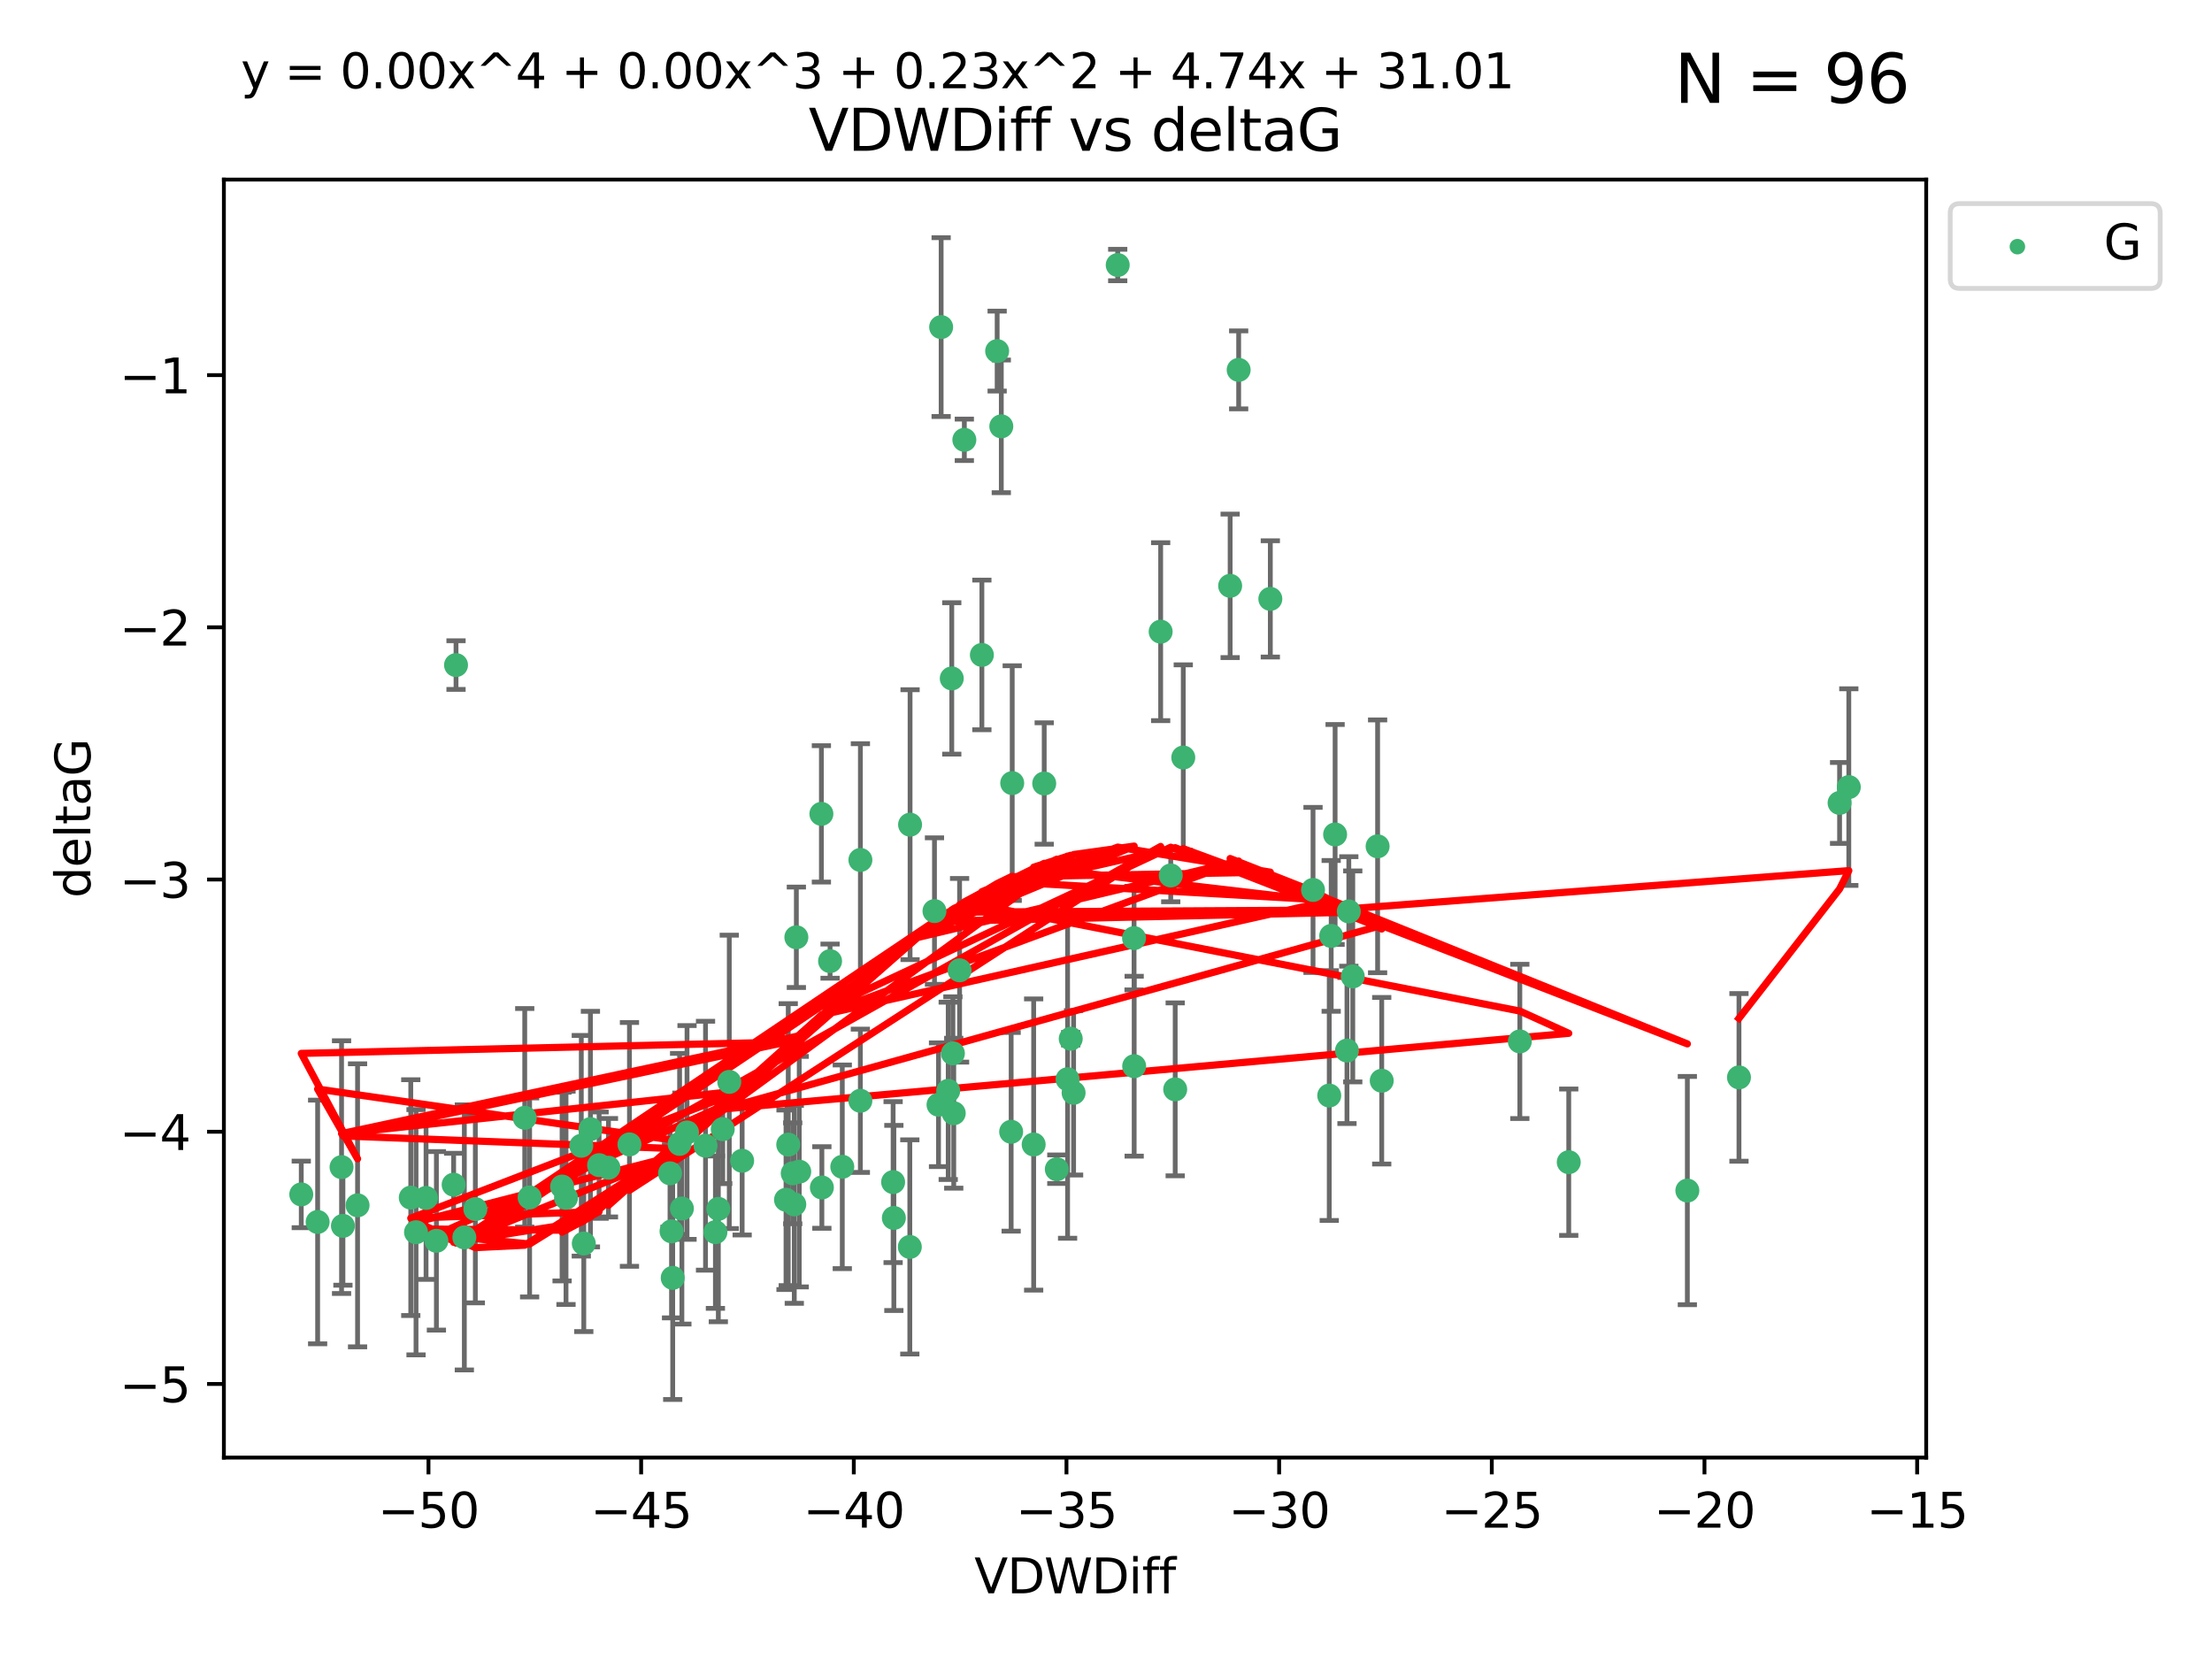 <?xml version="1.0" encoding="utf-8" standalone="no"?>
<!DOCTYPE svg PUBLIC "-//W3C//DTD SVG 1.1//EN"
  "http://www.w3.org/Graphics/SVG/1.1/DTD/svg11.dtd">
<svg xmlns:xlink="http://www.w3.org/1999/xlink" width="460.8pt" height="345.6pt" viewBox="0 0 460.8 345.6" xmlns="http://www.w3.org/2000/svg" version="1.1">
 <defs>
  <style type="text/css">*{stroke-linejoin: round; stroke-linecap: butt}</style>
 </defs>
 <g id="figure_1">
  <g id="patch_1">
   <path d="M 0 345.6 
L 460.8 345.6 
L 460.8 0 
L 0 0 
z
" style="fill: #ffffff"/>
  </g>
  <g id="axes_1">
   <g id="patch_2">
    <path d="M 46.64 303.64 
L 401.26 303.64 
L 401.26 37.411 
L 46.64 37.411 
z
" style="fill: #ffffff"/>
   </g>
   <g id="PathCollection_1">
    <defs>
     <path id="m74c0712a92" d="M 0 1.118 
C 0.297 1.118 0.581 1 0.791 0.791 
C 1 0.581 1.118 0.297 1.118 0 
C 1.118 -0.297 1 -0.581 0.791 -0.791 
C 0.581 -1 0.297 -1.118 0 -1.118 
C -0.297 -1.118 -0.581 -1 -0.791 -0.791 
C -1 -0.581 -1.118 -0.297 -1.118 0 
C -1.118 0.297 -1 0.581 -0.791 0.791 
C -0.581 1 -0.297 1.118 0 1.118 
z
" style="stroke: #3cb371"/>
    </defs>
    <g clip-path="url(#p976f681406)">
     <use xlink:href="#m74c0712a92" x="139.576" y="244.425" style="fill: #3cb371; stroke: #3cb371"/>
     <use xlink:href="#m74c0712a92" x="86.666" y="256.695" style="fill: #3cb371; stroke: #3cb371"/>
     <use xlink:href="#m74c0712a92" x="99.022" y="251.881" style="fill: #3cb371; stroke: #3cb371"/>
     <use xlink:href="#m74c0712a92" x="109.312" y="232.858" style="fill: #3cb371; stroke: #3cb371"/>
     <use xlink:href="#m74c0712a92" x="143.121" y="235.911" style="fill: #3cb371; stroke: #3cb371"/>
     <use xlink:href="#m74c0712a92" x="66.169" y="254.558" style="fill: #3cb371; stroke: #3cb371"/>
     <use xlink:href="#m74c0712a92" x="74.487" y="251.089" style="fill: #3cb371; stroke: #3cb371"/>
     <use xlink:href="#m74c0712a92" x="62.759" y="248.817" style="fill: #3cb371; stroke: #3cb371"/>
     <use xlink:href="#m74c0712a92" x="165.141" y="244.425" style="fill: #3cb371; stroke: #3cb371"/>
     <use xlink:href="#m74c0712a92" x="186.208" y="253.721" style="fill: #3cb371; stroke: #3cb371"/>
     <use xlink:href="#m74c0712a92" x="165.465" y="250.893" style="fill: #3cb371; stroke: #3cb371"/>
     <use xlink:href="#m74c0712a92" x="71.439" y="255.371" style="fill: #3cb371; stroke: #3cb371"/>
     <use xlink:href="#m74c0712a92" x="141.573" y="238.295" style="fill: #3cb371; stroke: #3cb371"/>
     <use xlink:href="#m74c0712a92" x="139.893" y="256.507" style="fill: #3cb371; stroke: #3cb371"/>
     <use xlink:href="#m74c0712a92" x="110.33" y="249.45" style="fill: #3cb371; stroke: #3cb371"/>
     <use xlink:href="#m74c0712a92" x="90.911" y="258.487" style="fill: #3cb371; stroke: #3cb371"/>
     <use xlink:href="#m74c0712a92" x="151.922" y="225.376" style="fill: #3cb371; stroke: #3cb371"/>
     <use xlink:href="#m74c0712a92" x="179.228" y="229.312" style="fill: #3cb371; stroke: #3cb371"/>
     <use xlink:href="#m74c0712a92" x="164.205" y="238.445" style="fill: #3cb371; stroke: #3cb371"/>
     <use xlink:href="#m74c0712a92" x="122.997" y="235.214" style="fill: #3cb371; stroke: #3cb371"/>
     <use xlink:href="#m74c0712a92" x="117.092" y="247.187" style="fill: #3cb371; stroke: #3cb371"/>
     <use xlink:href="#m74c0712a92" x="124.801" y="242.723" style="fill: #3cb371; stroke: #3cb371"/>
     <use xlink:href="#m74c0712a92" x="85.571" y="249.487" style="fill: #3cb371; stroke: #3cb371"/>
     <use xlink:href="#m74c0712a92" x="154.603" y="241.81" style="fill: #3cb371; stroke: #3cb371"/>
     <use xlink:href="#m74c0712a92" x="71.152" y="243.134" style="fill: #3cb371; stroke: #3cb371"/>
     <use xlink:href="#m74c0712a92" x="166.496" y="244.081" style="fill: #3cb371; stroke: #3cb371"/>
     <use xlink:href="#m74c0712a92" x="186.053" y="246.252" style="fill: #3cb371; stroke: #3cb371"/>
     <use xlink:href="#m74c0712a92" x="179.236" y="179.144" style="fill: #3cb371; stroke: #3cb371"/>
     <use xlink:href="#m74c0712a92" x="96.732" y="257.774" style="fill: #3cb371; stroke: #3cb371"/>
     <use xlink:href="#m74c0712a92" x="88.753" y="249.556" style="fill: #3cb371; stroke: #3cb371"/>
     <use xlink:href="#m74c0712a92" x="117.91" y="249.528" style="fill: #3cb371; stroke: #3cb371"/>
     <use xlink:href="#m74c0712a92" x="149.642" y="251.826" style="fill: #3cb371; stroke: #3cb371"/>
     <use xlink:href="#m74c0712a92" x="146.974" y="238.672" style="fill: #3cb371; stroke: #3cb371"/>
     <use xlink:href="#m74c0712a92" x="171.211" y="247.376" style="fill: #3cb371; stroke: #3cb371"/>
     <use xlink:href="#m74c0712a92" x="126.754" y="243.258" style="fill: #3cb371; stroke: #3cb371"/>
     <use xlink:href="#m74c0712a92" x="165.896" y="195.252" style="fill: #3cb371; stroke: #3cb371"/>
     <use xlink:href="#m74c0712a92" x="142.049" y="251.76" style="fill: #3cb371; stroke: #3cb371"/>
     <use xlink:href="#m74c0712a92" x="163.742" y="249.936" style="fill: #3cb371; stroke: #3cb371"/>
     <use xlink:href="#m74c0712a92" x="140.139" y="266.202" style="fill: #3cb371; stroke: #3cb371"/>
     <use xlink:href="#m74c0712a92" x="94.998" y="138.549" style="fill: #3cb371; stroke: #3cb371"/>
     <use xlink:href="#m74c0712a92" x="196.057" y="68.139" style="fill: #3cb371; stroke: #3cb371"/>
     <use xlink:href="#m74c0712a92" x="131.128" y="238.401" style="fill: #3cb371; stroke: #3cb371"/>
     <use xlink:href="#m74c0712a92" x="241.786" y="131.59" style="fill: #3cb371; stroke: #3cb371"/>
     <use xlink:href="#m74c0712a92" x="94.501" y="246.793" style="fill: #3cb371; stroke: #3cb371"/>
     <use xlink:href="#m74c0712a92" x="121.094" y="238.684" style="fill: #3cb371; stroke: #3cb371"/>
     <use xlink:href="#m74c0712a92" x="121.614" y="259.045" style="fill: #3cb371; stroke: #3cb371"/>
     <use xlink:href="#m74c0712a92" x="149.034" y="256.68" style="fill: #3cb371; stroke: #3cb371"/>
     <use xlink:href="#m74c0712a92" x="223.65" y="227.652" style="fill: #3cb371; stroke: #3cb371"/>
     <use xlink:href="#m74c0712a92" x="236.245" y="195.43" style="fill: #3cb371; stroke: #3cb371"/>
     <use xlink:href="#m74c0712a92" x="208.589" y="88.817" style="fill: #3cb371; stroke: #3cb371"/>
     <use xlink:href="#m74c0712a92" x="277.311" y="194.964" style="fill: #3cb371; stroke: #3cb371"/>
     <use xlink:href="#m74c0712a92" x="171.111" y="169.544" style="fill: #3cb371; stroke: #3cb371"/>
     <use xlink:href="#m74c0712a92" x="258.037" y="77.051" style="fill: #3cb371; stroke: #3cb371"/>
     <use xlink:href="#m74c0712a92" x="189.585" y="171.793" style="fill: #3cb371; stroke: #3cb371"/>
     <use xlink:href="#m74c0712a92" x="220.154" y="243.568" style="fill: #3cb371; stroke: #3cb371"/>
     <use xlink:href="#m74c0712a92" x="198.681" y="231.905" style="fill: #3cb371; stroke: #3cb371"/>
     <use xlink:href="#m74c0712a92" x="175.464" y="243.066" style="fill: #3cb371; stroke: #3cb371"/>
     <use xlink:href="#m74c0712a92" x="189.532" y="259.759" style="fill: #3cb371; stroke: #3cb371"/>
     <use xlink:href="#m74c0712a92" x="236.269" y="222.107" style="fill: #3cb371; stroke: #3cb371"/>
     <use xlink:href="#m74c0712a92" x="195.511" y="230.138" style="fill: #3cb371; stroke: #3cb371"/>
     <use xlink:href="#m74c0712a92" x="207.725" y="73.138" style="fill: #3cb371; stroke: #3cb371"/>
     <use xlink:href="#m74c0712a92" x="210.642" y="235.772" style="fill: #3cb371; stroke: #3cb371"/>
     <use xlink:href="#m74c0712a92" x="264.633" y="124.76" style="fill: #3cb371; stroke: #3cb371"/>
     <use xlink:href="#m74c0712a92" x="232.841" y="55.21" style="fill: #3cb371; stroke: #3cb371"/>
     <use xlink:href="#m74c0712a92" x="198.506" y="219.435" style="fill: #3cb371; stroke: #3cb371"/>
     <use xlink:href="#m74c0712a92" x="217.529" y="163.217" style="fill: #3cb371; stroke: #3cb371"/>
     <use xlink:href="#m74c0712a92" x="199.899" y="202.131" style="fill: #3cb371; stroke: #3cb371"/>
     <use xlink:href="#m74c0712a92" x="210.863" y="163.134" style="fill: #3cb371; stroke: #3cb371"/>
     <use xlink:href="#m74c0712a92" x="200.89" y="91.624" style="fill: #3cb371; stroke: #3cb371"/>
     <use xlink:href="#m74c0712a92" x="316.609" y="216.946" style="fill: #3cb371; stroke: #3cb371"/>
     <use xlink:href="#m74c0712a92" x="326.799" y="242.106" style="fill: #3cb371; stroke: #3cb371"/>
     <use xlink:href="#m74c0712a92" x="150.559" y="235.225" style="fill: #3cb371; stroke: #3cb371"/>
     <use xlink:href="#m74c0712a92" x="286.981" y="176.305" style="fill: #3cb371; stroke: #3cb371"/>
     <use xlink:href="#m74c0712a92" x="244.816" y="226.931" style="fill: #3cb371; stroke: #3cb371"/>
     <use xlink:href="#m74c0712a92" x="204.543" y="136.435" style="fill: #3cb371; stroke: #3cb371"/>
     <use xlink:href="#m74c0712a92" x="222.398" y="224.821" style="fill: #3cb371; stroke: #3cb371"/>
     <use xlink:href="#m74c0712a92" x="198.271" y="141.327" style="fill: #3cb371; stroke: #3cb371"/>
     <use xlink:href="#m74c0712a92" x="172.919" y="200.22" style="fill: #3cb371; stroke: #3cb371"/>
     <use xlink:href="#m74c0712a92" x="243.887" y="182.375" style="fill: #3cb371; stroke: #3cb371"/>
     <use xlink:href="#m74c0712a92" x="281.806" y="203.408" style="fill: #3cb371; stroke: #3cb371"/>
     <use xlink:href="#m74c0712a92" x="194.669" y="189.795" style="fill: #3cb371; stroke: #3cb371"/>
     <use xlink:href="#m74c0712a92" x="280.982" y="189.866" style="fill: #3cb371; stroke: #3cb371"/>
     <use xlink:href="#m74c0712a92" x="197.531" y="227.244" style="fill: #3cb371; stroke: #3cb371"/>
     <use xlink:href="#m74c0712a92" x="223.052" y="216.386" style="fill: #3cb371; stroke: #3cb371"/>
     <use xlink:href="#m74c0712a92" x="215.331" y="238.422" style="fill: #3cb371; stroke: #3cb371"/>
     <use xlink:href="#m74c0712a92" x="278.127" y="173.836" style="fill: #3cb371; stroke: #3cb371"/>
     <use xlink:href="#m74c0712a92" x="287.839" y="225.137" style="fill: #3cb371; stroke: #3cb371"/>
     <use xlink:href="#m74c0712a92" x="256.262" y="122.04" style="fill: #3cb371; stroke: #3cb371"/>
     <use xlink:href="#m74c0712a92" x="273.528" y="185.388" style="fill: #3cb371; stroke: #3cb371"/>
     <use xlink:href="#m74c0712a92" x="276.906" y="228.223" style="fill: #3cb371; stroke: #3cb371"/>
     <use xlink:href="#m74c0712a92" x="351.506" y="248.018" style="fill: #3cb371; stroke: #3cb371"/>
     <use xlink:href="#m74c0712a92" x="246.497" y="157.805" style="fill: #3cb371; stroke: #3cb371"/>
     <use xlink:href="#m74c0712a92" x="280.6" y="218.851" style="fill: #3cb371; stroke: #3cb371"/>
     <use xlink:href="#m74c0712a92" x="385.141" y="163.967" style="fill: #3cb371; stroke: #3cb371"/>
     <use xlink:href="#m74c0712a92" x="383.219" y="167.265" style="fill: #3cb371; stroke: #3cb371"/>
     <use xlink:href="#m74c0712a92" x="362.26" y="224.44" style="fill: #3cb371; stroke: #3cb371"/>
    </g>
   </g>
   <g id="matplotlib.axis_1">
    <g id="xtick_1">
     <g id="line2d_1">
      <defs>
       <path id="mb3b6f21e52" d="M 0 0 
L 0 3.5 
" style="stroke: #000000; stroke-width: 0.8"/>
      </defs>
      <g>
       <use xlink:href="#mb3b6f21e52" x="89.258" y="303.64" style="stroke: #000000; stroke-width: 0.8"/>
      </g>
     </g>
     <g id="text_1">
      <!-- −50 -->
      <g transform="translate(78.706 318.238)scale(0.1 -0.1)">
       <defs>
        <path id="DejaVuSans-2212" d="M 678 2272 
L 4684 2272 
L 4684 1741 
L 678 1741 
L 678 2272 
z
" transform="scale(0.016)"/>
        <path id="DejaVuSans-35" d="M 691 4666 
L 3169 4666 
L 3169 4134 
L 1269 4134 
L 1269 2991 
Q 1406 3038 1543 3061 
Q 1681 3084 1819 3084 
Q 2600 3084 3056 2656 
Q 3513 2228 3513 1497 
Q 3513 744 3044 326 
Q 2575 -91 1722 -91 
Q 1428 -91 1123 -41 
Q 819 9 494 109 
L 494 744 
Q 775 591 1075 516 
Q 1375 441 1709 441 
Q 2250 441 2565 725 
Q 2881 1009 2881 1497 
Q 2881 1984 2565 2268 
Q 2250 2553 1709 2553 
Q 1456 2553 1204 2497 
Q 953 2441 691 2322 
L 691 4666 
z
" transform="scale(0.016)"/>
        <path id="DejaVuSans-30" d="M 2034 4250 
Q 1547 4250 1301 3770 
Q 1056 3291 1056 2328 
Q 1056 1369 1301 889 
Q 1547 409 2034 409 
Q 2525 409 2770 889 
Q 3016 1369 3016 2328 
Q 3016 3291 2770 3770 
Q 2525 4250 2034 4250 
z
M 2034 4750 
Q 2819 4750 3233 4129 
Q 3647 3509 3647 2328 
Q 3647 1150 3233 529 
Q 2819 -91 2034 -91 
Q 1250 -91 836 529 
Q 422 1150 422 2328 
Q 422 3509 836 4129 
Q 1250 4750 2034 4750 
z
" transform="scale(0.016)"/>
       </defs>
       <use xlink:href="#DejaVuSans-2212"/>
       <use xlink:href="#DejaVuSans-35" x="83.789"/>
       <use xlink:href="#DejaVuSans-30" x="147.412"/>
      </g>
     </g>
    </g>
    <g id="xtick_2">
     <g id="line2d_2">
      <g>
       <use xlink:href="#mb3b6f21e52" x="133.561" y="303.64" style="stroke: #000000; stroke-width: 0.8"/>
      </g>
     </g>
     <g id="text_2">
      <!-- −45 -->
      <g transform="translate(123.008 318.238)scale(0.1 -0.1)">
       <defs>
        <path id="DejaVuSans-34" d="M 2419 4116 
L 825 1625 
L 2419 1625 
L 2419 4116 
z
M 2253 4666 
L 3047 4666 
L 3047 1625 
L 3713 1625 
L 3713 1100 
L 3047 1100 
L 3047 0 
L 2419 0 
L 2419 1100 
L 313 1100 
L 313 1709 
L 2253 4666 
z
" transform="scale(0.016)"/>
       </defs>
       <use xlink:href="#DejaVuSans-2212"/>
       <use xlink:href="#DejaVuSans-34" x="83.789"/>
       <use xlink:href="#DejaVuSans-35" x="147.412"/>
      </g>
     </g>
    </g>
    <g id="xtick_3">
     <g id="line2d_3">
      <g>
       <use xlink:href="#mb3b6f21e52" x="177.863" y="303.64" style="stroke: #000000; stroke-width: 0.8"/>
      </g>
     </g>
     <g id="text_3">
      <!-- −40 -->
      <g transform="translate(167.311 318.238)scale(0.1 -0.1)">
       <use xlink:href="#DejaVuSans-2212"/>
       <use xlink:href="#DejaVuSans-34" x="83.789"/>
       <use xlink:href="#DejaVuSans-30" x="147.412"/>
      </g>
     </g>
    </g>
    <g id="xtick_4">
     <g id="line2d_4">
      <g>
       <use xlink:href="#mb3b6f21e52" x="222.165" y="303.64" style="stroke: #000000; stroke-width: 0.8"/>
      </g>
     </g>
     <g id="text_4">
      <!-- −35 -->
      <g transform="translate(211.613 318.238)scale(0.1 -0.1)">
       <defs>
        <path id="DejaVuSans-33" d="M 2597 2516 
Q 3050 2419 3304 2112 
Q 3559 1806 3559 1356 
Q 3559 666 3084 287 
Q 2609 -91 1734 -91 
Q 1441 -91 1130 -33 
Q 819 25 488 141 
L 488 750 
Q 750 597 1062 519 
Q 1375 441 1716 441 
Q 2309 441 2620 675 
Q 2931 909 2931 1356 
Q 2931 1769 2642 2001 
Q 2353 2234 1838 2234 
L 1294 2234 
L 1294 2753 
L 1863 2753 
Q 2328 2753 2575 2939 
Q 2822 3125 2822 3475 
Q 2822 3834 2567 4026 
Q 2313 4219 1838 4219 
Q 1578 4219 1281 4162 
Q 984 4106 628 3988 
L 628 4550 
Q 988 4650 1302 4700 
Q 1616 4750 1894 4750 
Q 2613 4750 3031 4423 
Q 3450 4097 3450 3541 
Q 3450 3153 3228 2886 
Q 3006 2619 2597 2516 
z
" transform="scale(0.016)"/>
       </defs>
       <use xlink:href="#DejaVuSans-2212"/>
       <use xlink:href="#DejaVuSans-33" x="83.789"/>
       <use xlink:href="#DejaVuSans-35" x="147.412"/>
      </g>
     </g>
    </g>
    <g id="xtick_5">
     <g id="line2d_5">
      <g>
       <use xlink:href="#mb3b6f21e52" x="266.468" y="303.64" style="stroke: #000000; stroke-width: 0.8"/>
      </g>
     </g>
     <g id="text_5">
      <!-- −30 -->
      <g transform="translate(255.916 318.238)scale(0.1 -0.1)">
       <use xlink:href="#DejaVuSans-2212"/>
       <use xlink:href="#DejaVuSans-33" x="83.789"/>
       <use xlink:href="#DejaVuSans-30" x="147.412"/>
      </g>
     </g>
    </g>
    <g id="xtick_6">
     <g id="line2d_6">
      <g>
       <use xlink:href="#mb3b6f21e52" x="310.77" y="303.64" style="stroke: #000000; stroke-width: 0.8"/>
      </g>
     </g>
     <g id="text_6">
      <!-- −25 -->
      <g transform="translate(300.218 318.238)scale(0.1 -0.1)">
       <defs>
        <path id="DejaVuSans-32" d="M 1228 531 
L 3431 531 
L 3431 0 
L 469 0 
L 469 531 
Q 828 903 1448 1529 
Q 2069 2156 2228 2338 
Q 2531 2678 2651 2914 
Q 2772 3150 2772 3378 
Q 2772 3750 2511 3984 
Q 2250 4219 1831 4219 
Q 1534 4219 1204 4116 
Q 875 4013 500 3803 
L 500 4441 
Q 881 4594 1212 4672 
Q 1544 4750 1819 4750 
Q 2544 4750 2975 4387 
Q 3406 4025 3406 3419 
Q 3406 3131 3298 2873 
Q 3191 2616 2906 2266 
Q 2828 2175 2409 1742 
Q 1991 1309 1228 531 
z
" transform="scale(0.016)"/>
       </defs>
       <use xlink:href="#DejaVuSans-2212"/>
       <use xlink:href="#DejaVuSans-32" x="83.789"/>
       <use xlink:href="#DejaVuSans-35" x="147.412"/>
      </g>
     </g>
    </g>
    <g id="xtick_7">
     <g id="line2d_7">
      <g>
       <use xlink:href="#mb3b6f21e52" x="355.073" y="303.64" style="stroke: #000000; stroke-width: 0.8"/>
      </g>
     </g>
     <g id="text_7">
      <!-- −20 -->
      <g transform="translate(344.52 318.238)scale(0.1 -0.1)">
       <use xlink:href="#DejaVuSans-2212"/>
       <use xlink:href="#DejaVuSans-32" x="83.789"/>
       <use xlink:href="#DejaVuSans-30" x="147.412"/>
      </g>
     </g>
    </g>
    <g id="xtick_8">
     <g id="line2d_8">
      <g>
       <use xlink:href="#mb3b6f21e52" x="399.375" y="303.64" style="stroke: #000000; stroke-width: 0.8"/>
      </g>
     </g>
     <g id="text_8">
      <!-- −15 -->
      <g transform="translate(388.823 318.238)scale(0.1 -0.1)">
       <defs>
        <path id="DejaVuSans-31" d="M 794 531 
L 1825 531 
L 1825 4091 
L 703 3866 
L 703 4441 
L 1819 4666 
L 2450 4666 
L 2450 531 
L 3481 531 
L 3481 0 
L 794 0 
L 794 531 
z
" transform="scale(0.016)"/>
       </defs>
       <use xlink:href="#DejaVuSans-2212"/>
       <use xlink:href="#DejaVuSans-31" x="83.789"/>
       <use xlink:href="#DejaVuSans-35" x="147.412"/>
      </g>
     </g>
    </g>
    <g id="text_9">
     <!-- VDWDiff -->
     <g transform="translate(202.977 331.917)scale(0.1 -0.1)">
      <defs>
       <path id="DejaVuSans-56" d="M 1831 0 
L 50 4666 
L 709 4666 
L 2188 738 
L 3669 4666 
L 4325 4666 
L 2547 0 
L 1831 0 
z
" transform="scale(0.016)"/>
       <path id="DejaVuSans-44" d="M 1259 4147 
L 1259 519 
L 2022 519 
Q 2988 519 3436 956 
Q 3884 1394 3884 2338 
Q 3884 3275 3436 3711 
Q 2988 4147 2022 4147 
L 1259 4147 
z
M 628 4666 
L 1925 4666 
Q 3281 4666 3915 4102 
Q 4550 3538 4550 2338 
Q 4550 1131 3912 565 
Q 3275 0 1925 0 
L 628 0 
L 628 4666 
z
" transform="scale(0.016)"/>
       <path id="DejaVuSans-57" d="M 213 4666 
L 850 4666 
L 1831 722 
L 2809 4666 
L 3519 4666 
L 4500 722 
L 5478 4666 
L 6119 4666 
L 4947 0 
L 4153 0 
L 3169 4050 
L 2175 0 
L 1381 0 
L 213 4666 
z
" transform="scale(0.016)"/>
       <path id="DejaVuSans-69" d="M 603 3500 
L 1178 3500 
L 1178 0 
L 603 0 
L 603 3500 
z
M 603 4863 
L 1178 4863 
L 1178 4134 
L 603 4134 
L 603 4863 
z
" transform="scale(0.016)"/>
       <path id="DejaVuSans-66" d="M 2375 4863 
L 2375 4384 
L 1825 4384 
Q 1516 4384 1395 4259 
Q 1275 4134 1275 3809 
L 1275 3500 
L 2222 3500 
L 2222 3053 
L 1275 3053 
L 1275 0 
L 697 0 
L 697 3053 
L 147 3053 
L 147 3500 
L 697 3500 
L 697 3744 
Q 697 4328 969 4595 
Q 1241 4863 1831 4863 
L 2375 4863 
z
" transform="scale(0.016)"/>
      </defs>
      <use xlink:href="#DejaVuSans-56"/>
      <use xlink:href="#DejaVuSans-44" x="68.408"/>
      <use xlink:href="#DejaVuSans-57" x="145.41"/>
      <use xlink:href="#DejaVuSans-44" x="244.287"/>
      <use xlink:href="#DejaVuSans-69" x="321.289"/>
      <use xlink:href="#DejaVuSans-66" x="349.072"/>
      <use xlink:href="#DejaVuSans-66" x="384.277"/>
     </g>
    </g>
   </g>
   <g id="matplotlib.axis_2">
    <g id="ytick_1">
     <g id="line2d_9">
      <defs>
       <path id="md5dd3d00b9" d="M 0 0 
L -3.5 0 
" style="stroke: #000000; stroke-width: 0.8"/>
      </defs>
      <g>
       <use xlink:href="#md5dd3d00b9" x="46.64" y="288.305" style="stroke: #000000; stroke-width: 0.8"/>
      </g>
     </g>
     <g id="text_10">
      <!-- −5 -->
      <g transform="translate(24.898 292.104)scale(0.1 -0.1)">
       <use xlink:href="#DejaVuSans-2212"/>
       <use xlink:href="#DejaVuSans-35" x="83.789"/>
      </g>
     </g>
    </g>
    <g id="ytick_2">
     <g id="line2d_10">
      <g>
       <use xlink:href="#md5dd3d00b9" x="46.64" y="235.764" style="stroke: #000000; stroke-width: 0.8"/>
      </g>
     </g>
     <g id="text_11">
      <!-- −4 -->
      <g transform="translate(24.898 239.563)scale(0.1 -0.1)">
       <use xlink:href="#DejaVuSans-2212"/>
       <use xlink:href="#DejaVuSans-34" x="83.789"/>
      </g>
     </g>
    </g>
    <g id="ytick_3">
     <g id="line2d_11">
      <g>
       <use xlink:href="#md5dd3d00b9" x="46.64" y="183.223" style="stroke: #000000; stroke-width: 0.8"/>
      </g>
     </g>
     <g id="text_12">
      <!-- −3 -->
      <g transform="translate(24.898 187.022)scale(0.1 -0.1)">
       <use xlink:href="#DejaVuSans-2212"/>
       <use xlink:href="#DejaVuSans-33" x="83.789"/>
      </g>
     </g>
    </g>
    <g id="ytick_4">
     <g id="line2d_12">
      <g>
       <use xlink:href="#md5dd3d00b9" x="46.64" y="130.682" style="stroke: #000000; stroke-width: 0.8"/>
      </g>
     </g>
     <g id="text_13">
      <!-- −2 -->
      <g transform="translate(24.898 134.481)scale(0.1 -0.1)">
       <use xlink:href="#DejaVuSans-2212"/>
       <use xlink:href="#DejaVuSans-32" x="83.789"/>
      </g>
     </g>
    </g>
    <g id="ytick_5">
     <g id="line2d_13">
      <g>
       <use xlink:href="#md5dd3d00b9" x="46.64" y="78.141" style="stroke: #000000; stroke-width: 0.8"/>
      </g>
     </g>
     <g id="text_14">
      <!-- −1 -->
      <g transform="translate(24.898 81.94)scale(0.1 -0.1)">
       <use xlink:href="#DejaVuSans-2212"/>
       <use xlink:href="#DejaVuSans-31" x="83.789"/>
      </g>
     </g>
    </g>
    <g id="text_15">
     <!-- deltaG -->
     <g transform="translate(18.818 187.064)rotate(-90)scale(0.1 -0.1)">
      <defs>
       <path id="DejaVuSans-64" d="M 2906 2969 
L 2906 4863 
L 3481 4863 
L 3481 0 
L 2906 0 
L 2906 525 
Q 2725 213 2448 61 
Q 2172 -91 1784 -91 
Q 1150 -91 751 415 
Q 353 922 353 1747 
Q 353 2572 751 3078 
Q 1150 3584 1784 3584 
Q 2172 3584 2448 3432 
Q 2725 3281 2906 2969 
z
M 947 1747 
Q 947 1113 1208 752 
Q 1469 391 1925 391 
Q 2381 391 2643 752 
Q 2906 1113 2906 1747 
Q 2906 2381 2643 2742 
Q 2381 3103 1925 3103 
Q 1469 3103 1208 2742 
Q 947 2381 947 1747 
z
" transform="scale(0.016)"/>
       <path id="DejaVuSans-65" d="M 3597 1894 
L 3597 1613 
L 953 1613 
Q 991 1019 1311 708 
Q 1631 397 2203 397 
Q 2534 397 2845 478 
Q 3156 559 3463 722 
L 3463 178 
Q 3153 47 2828 -22 
Q 2503 -91 2169 -91 
Q 1331 -91 842 396 
Q 353 884 353 1716 
Q 353 2575 817 3079 
Q 1281 3584 2069 3584 
Q 2775 3584 3186 3129 
Q 3597 2675 3597 1894 
z
M 3022 2063 
Q 3016 2534 2758 2815 
Q 2500 3097 2075 3097 
Q 1594 3097 1305 2825 
Q 1016 2553 972 2059 
L 3022 2063 
z
" transform="scale(0.016)"/>
       <path id="DejaVuSans-6c" d="M 603 4863 
L 1178 4863 
L 1178 0 
L 603 0 
L 603 4863 
z
" transform="scale(0.016)"/>
       <path id="DejaVuSans-74" d="M 1172 4494 
L 1172 3500 
L 2356 3500 
L 2356 3053 
L 1172 3053 
L 1172 1153 
Q 1172 725 1289 603 
Q 1406 481 1766 481 
L 2356 481 
L 2356 0 
L 1766 0 
Q 1100 0 847 248 
Q 594 497 594 1153 
L 594 3053 
L 172 3053 
L 172 3500 
L 594 3500 
L 594 4494 
L 1172 4494 
z
" transform="scale(0.016)"/>
       <path id="DejaVuSans-61" d="M 2194 1759 
Q 1497 1759 1228 1600 
Q 959 1441 959 1056 
Q 959 750 1161 570 
Q 1363 391 1709 391 
Q 2188 391 2477 730 
Q 2766 1069 2766 1631 
L 2766 1759 
L 2194 1759 
z
M 3341 1997 
L 3341 0 
L 2766 0 
L 2766 531 
Q 2569 213 2275 61 
Q 1981 -91 1556 -91 
Q 1019 -91 701 211 
Q 384 513 384 1019 
Q 384 1609 779 1909 
Q 1175 2209 1959 2209 
L 2766 2209 
L 2766 2266 
Q 2766 2663 2505 2880 
Q 2244 3097 1772 3097 
Q 1472 3097 1187 3025 
Q 903 2953 641 2809 
L 641 3341 
Q 956 3463 1253 3523 
Q 1550 3584 1831 3584 
Q 2591 3584 2966 3190 
Q 3341 2797 3341 1997 
z
" transform="scale(0.016)"/>
       <path id="DejaVuSans-47" d="M 3809 666 
L 3809 1919 
L 2778 1919 
L 2778 2438 
L 4434 2438 
L 4434 434 
Q 4069 175 3628 42 
Q 3188 -91 2688 -91 
Q 1594 -91 976 548 
Q 359 1188 359 2328 
Q 359 3472 976 4111 
Q 1594 4750 2688 4750 
Q 3144 4750 3555 4637 
Q 3966 4525 4313 4306 
L 4313 3634 
Q 3963 3931 3569 4081 
Q 3175 4231 2741 4231 
Q 1884 4231 1454 3753 
Q 1025 3275 1025 2328 
Q 1025 1384 1454 906 
Q 1884 428 2741 428 
Q 3075 428 3337 486 
Q 3600 544 3809 666 
z
" transform="scale(0.016)"/>
      </defs>
      <use xlink:href="#DejaVuSans-64"/>
      <use xlink:href="#DejaVuSans-65" x="63.477"/>
      <use xlink:href="#DejaVuSans-6c" x="125"/>
      <use xlink:href="#DejaVuSans-74" x="152.783"/>
      <use xlink:href="#DejaVuSans-61" x="191.992"/>
      <use xlink:href="#DejaVuSans-47" x="253.271"/>
     </g>
    </g>
   </g>
   <g id="LineCollection_1">
    <path d="M 139.576 255.627 
L 139.576 233.222 
" clip-path="url(#p976f681406)" style="fill: none; stroke: #696969"/>
    <path d="M 86.666 282.242 
L 86.666 231.149 
" clip-path="url(#p976f681406)" style="fill: none; stroke: #696969"/>
    <path d="M 99.022 271.408 
L 99.022 232.354 
" clip-path="url(#p976f681406)" style="fill: none; stroke: #696969"/>
    <path d="M 109.312 255.624 
L 109.312 210.093 
" clip-path="url(#p976f681406)" style="fill: none; stroke: #696969"/>
    <path d="M 143.121 258.174 
L 143.121 213.647 
" clip-path="url(#p976f681406)" style="fill: none; stroke: #696969"/>
    <path d="M 66.169 279.938 
L 66.169 229.178 
" clip-path="url(#p976f681406)" style="fill: none; stroke: #696969"/>
    <path d="M 74.487 280.57 
L 74.487 221.607 
" clip-path="url(#p976f681406)" style="fill: none; stroke: #696969"/>
    <path d="M 62.759 255.751 
L 62.759 241.882 
" clip-path="url(#p976f681406)" style="fill: none; stroke: #696969"/>
    <path d="M 165.141 254.937 
L 165.141 233.913 
" clip-path="url(#p976f681406)" style="fill: none; stroke: #696969"/>
    <path d="M 186.208 273.003 
L 186.208 234.438 
" clip-path="url(#p976f681406)" style="fill: none; stroke: #696969"/>
    <path d="M 165.465 271.505 
L 165.465 230.282 
" clip-path="url(#p976f681406)" style="fill: none; stroke: #696969"/>
    <path d="M 71.439 267.729 
L 71.439 243.012 
" clip-path="url(#p976f681406)" style="fill: none; stroke: #696969"/>
    <path d="M 141.573 257.146 
L 141.573 219.444 
" clip-path="url(#p976f681406)" style="fill: none; stroke: #696969"/>
    <path d="M 139.893 274.537 
L 139.893 238.476 
" clip-path="url(#p976f681406)" style="fill: none; stroke: #696969"/>
    <path d="M 110.33 270.178 
L 110.33 228.721 
" clip-path="url(#p976f681406)" style="fill: none; stroke: #696969"/>
    <path d="M 90.911 277.081 
L 90.911 239.893 
" clip-path="url(#p976f681406)" style="fill: none; stroke: #696969"/>
    <path d="M 151.922 255.936 
L 151.922 194.815 
" clip-path="url(#p976f681406)" style="fill: none; stroke: #696969"/>
    <path d="M 179.228 244.235 
L 179.228 214.389 
" clip-path="url(#p976f681406)" style="fill: none; stroke: #696969"/>
    <path d="M 164.205 267.808 
L 164.205 209.081 
" clip-path="url(#p976f681406)" style="fill: none; stroke: #696969"/>
    <path d="M 122.997 259.751 
L 122.997 210.678 
" clip-path="url(#p976f681406)" style="fill: none; stroke: #696969"/>
    <path d="M 117.092 266.841 
L 117.092 227.533 
" clip-path="url(#p976f681406)" style="fill: none; stroke: #696969"/>
    <path d="M 124.801 253.801 
L 124.801 231.644 
" clip-path="url(#p976f681406)" style="fill: none; stroke: #696969"/>
    <path d="M 85.571 274.048 
L 85.571 224.927 
" clip-path="url(#p976f681406)" style="fill: none; stroke: #696969"/>
    <path d="M 154.603 257.271 
L 154.603 226.349 
" clip-path="url(#p976f681406)" style="fill: none; stroke: #696969"/>
    <path d="M 71.152 269.461 
L 71.152 216.808 
" clip-path="url(#p976f681406)" style="fill: none; stroke: #696969"/>
    <path d="M 166.496 268.088 
L 166.496 220.074 
" clip-path="url(#p976f681406)" style="fill: none; stroke: #696969"/>
    <path d="M 186.053 263.015 
L 186.053 229.489 
" clip-path="url(#p976f681406)" style="fill: none; stroke: #696969"/>
    <path d="M 179.236 203.359 
L 179.236 154.929 
" clip-path="url(#p976f681406)" style="fill: none; stroke: #696969"/>
    <path d="M 96.732 285.384 
L 96.732 230.164 
" clip-path="url(#p976f681406)" style="fill: none; stroke: #696969"/>
    <path d="M 88.753 266.523 
L 88.753 232.589 
" clip-path="url(#p976f681406)" style="fill: none; stroke: #696969"/>
    <path d="M 117.91 271.741 
L 117.91 227.314 
" clip-path="url(#p976f681406)" style="fill: none; stroke: #696969"/>
    <path d="M 149.642 275.345 
L 149.642 228.307 
" clip-path="url(#p976f681406)" style="fill: none; stroke: #696969"/>
    <path d="M 146.974 264.599 
L 146.974 212.746 
" clip-path="url(#p976f681406)" style="fill: none; stroke: #696969"/>
    <path d="M 171.211 255.872 
L 171.211 238.88 
" clip-path="url(#p976f681406)" style="fill: none; stroke: #696969"/>
    <path d="M 126.754 253.515 
L 126.754 233.002 
" clip-path="url(#p976f681406)" style="fill: none; stroke: #696969"/>
    <path d="M 165.896 205.714 
L 165.896 184.79 
" clip-path="url(#p976f681406)" style="fill: none; stroke: #696969"/>
    <path d="M 142.049 275.826 
L 142.049 227.693 
" clip-path="url(#p976f681406)" style="fill: none; stroke: #696969"/>
    <path d="M 163.742 268.638 
L 163.742 231.234 
" clip-path="url(#p976f681406)" style="fill: none; stroke: #696969"/>
    <path d="M 140.139 291.539 
L 140.139 240.865 
" clip-path="url(#p976f681406)" style="fill: none; stroke: #696969"/>
    <path d="M 94.998 143.615 
L 94.998 133.482 
" clip-path="url(#p976f681406)" style="fill: none; stroke: #696969"/>
    <path d="M 196.057 86.766 
L 196.057 49.513 
" clip-path="url(#p976f681406)" style="fill: none; stroke: #696969"/>
    <path d="M 131.128 263.792 
L 131.128 213.01 
" clip-path="url(#p976f681406)" style="fill: none; stroke: #696969"/>
    <path d="M 241.786 150.124 
L 241.786 113.056 
" clip-path="url(#p976f681406)" style="fill: none; stroke: #696969"/>
    <path d="M 94.501 253.335 
L 94.501 240.251 
" clip-path="url(#p976f681406)" style="fill: none; stroke: #696969"/>
    <path d="M 121.094 261.667 
L 121.094 215.702 
" clip-path="url(#p976f681406)" style="fill: none; stroke: #696969"/>
    <path d="M 121.614 277.389 
L 121.614 240.702 
" clip-path="url(#p976f681406)" style="fill: none; stroke: #696969"/>
    <path d="M 149.034 272.553 
L 149.034 240.808 
" clip-path="url(#p976f681406)" style="fill: none; stroke: #696969"/>
    <path d="M 223.65 244.777 
L 223.65 210.527 
" clip-path="url(#p976f681406)" style="fill: none; stroke: #696969"/>
    <path d="M 236.245 206.207 
L 236.245 184.653 
" clip-path="url(#p976f681406)" style="fill: none; stroke: #696969"/>
    <path d="M 208.589 102.635 
L 208.589 75 
" clip-path="url(#p976f681406)" style="fill: none; stroke: #696969"/>
    <path d="M 277.311 210.67 
L 277.311 179.258 
" clip-path="url(#p976f681406)" style="fill: none; stroke: #696969"/>
    <path d="M 171.111 183.752 
L 171.111 155.336 
" clip-path="url(#p976f681406)" style="fill: none; stroke: #696969"/>
    <path d="M 258.037 85.17 
L 258.037 68.932 
" clip-path="url(#p976f681406)" style="fill: none; stroke: #696969"/>
    <path d="M 189.585 199.904 
L 189.585 143.682 
" clip-path="url(#p976f681406)" style="fill: none; stroke: #696969"/>
    <path d="M 220.154 246.544 
L 220.154 240.593 
" clip-path="url(#p976f681406)" style="fill: none; stroke: #696969"/>
    <path d="M 198.681 247.516 
L 198.681 216.294 
" clip-path="url(#p976f681406)" style="fill: none; stroke: #696969"/>
    <path d="M 175.464 264.277 
L 175.464 221.855 
" clip-path="url(#p976f681406)" style="fill: none; stroke: #696969"/>
    <path d="M 189.532 282.067 
L 189.532 237.45 
" clip-path="url(#p976f681406)" style="fill: none; stroke: #696969"/>
    <path d="M 236.269 240.845 
L 236.269 203.369 
" clip-path="url(#p976f681406)" style="fill: none; stroke: #696969"/>
    <path d="M 195.511 243.023 
L 195.511 217.253 
" clip-path="url(#p976f681406)" style="fill: none; stroke: #696969"/>
    <path d="M 207.725 81.461 
L 207.725 64.814 
" clip-path="url(#p976f681406)" style="fill: none; stroke: #696969"/>
    <path d="M 210.642 256.466 
L 210.642 215.079 
" clip-path="url(#p976f681406)" style="fill: none; stroke: #696969"/>
    <path d="M 264.633 136.867 
L 264.633 112.652 
" clip-path="url(#p976f681406)" style="fill: none; stroke: #696969"/>
    <path d="M 232.841 58.486 
L 232.841 51.933 
" clip-path="url(#p976f681406)" style="fill: none; stroke: #696969"/>
    <path d="M 198.506 231.219 
L 198.506 207.652 
" clip-path="url(#p976f681406)" style="fill: none; stroke: #696969"/>
    <path d="M 217.529 175.863 
L 217.529 150.571 
" clip-path="url(#p976f681406)" style="fill: none; stroke: #696969"/>
    <path d="M 199.899 221.258 
L 199.899 183.003 
" clip-path="url(#p976f681406)" style="fill: none; stroke: #696969"/>
    <path d="M 210.863 187.577 
L 210.863 138.691 
" clip-path="url(#p976f681406)" style="fill: none; stroke: #696969"/>
    <path d="M 200.89 95.942 
L 200.89 87.306 
" clip-path="url(#p976f681406)" style="fill: none; stroke: #696969"/>
    <path d="M 316.609 233.011 
L 316.609 200.881 
" clip-path="url(#p976f681406)" style="fill: none; stroke: #696969"/>
    <path d="M 326.799 257.353 
L 326.799 226.859 
" clip-path="url(#p976f681406)" style="fill: none; stroke: #696969"/>
    <path d="M 150.559 246.57 
L 150.559 223.88 
" clip-path="url(#p976f681406)" style="fill: none; stroke: #696969"/>
    <path d="M 286.981 202.636 
L 286.981 149.973 
" clip-path="url(#p976f681406)" style="fill: none; stroke: #696969"/>
    <path d="M 244.816 244.944 
L 244.816 208.919 
" clip-path="url(#p976f681406)" style="fill: none; stroke: #696969"/>
    <path d="M 204.543 152.024 
L 204.543 120.846 
" clip-path="url(#p976f681406)" style="fill: none; stroke: #696969"/>
    <path d="M 222.398 257.949 
L 222.398 191.694 
" clip-path="url(#p976f681406)" style="fill: none; stroke: #696969"/>
    <path d="M 198.271 157.095 
L 198.271 125.56 
" clip-path="url(#p976f681406)" style="fill: none; stroke: #696969"/>
    <path d="M 172.919 203.777 
L 172.919 196.663 
" clip-path="url(#p976f681406)" style="fill: none; stroke: #696969"/>
    <path d="M 243.887 187.855 
L 243.887 176.895 
" clip-path="url(#p976f681406)" style="fill: none; stroke: #696969"/>
    <path d="M 281.806 225.382 
L 281.806 181.433 
" clip-path="url(#p976f681406)" style="fill: none; stroke: #696969"/>
    <path d="M 194.669 205.053 
L 194.669 174.536 
" clip-path="url(#p976f681406)" style="fill: none; stroke: #696969"/>
    <path d="M 280.982 201.271 
L 280.982 178.461 
" clip-path="url(#p976f681406)" style="fill: none; stroke: #696969"/>
    <path d="M 197.531 245.712 
L 197.531 208.775 
" clip-path="url(#p976f681406)" style="fill: none; stroke: #696969"/>
    <path d="M 223.052 217.697 
L 223.052 215.074 
" clip-path="url(#p976f681406)" style="fill: none; stroke: #696969"/>
    <path d="M 215.331 268.756 
L 215.331 208.088 
" clip-path="url(#p976f681406)" style="fill: none; stroke: #696969"/>
    <path d="M 278.127 196.746 
L 278.127 150.927 
" clip-path="url(#p976f681406)" style="fill: none; stroke: #696969"/>
    <path d="M 287.839 242.488 
L 287.839 207.787 
" clip-path="url(#p976f681406)" style="fill: none; stroke: #696969"/>
    <path d="M 256.262 136.987 
L 256.262 107.092 
" clip-path="url(#p976f681406)" style="fill: none; stroke: #696969"/>
    <path d="M 273.528 202.586 
L 273.528 168.19 
" clip-path="url(#p976f681406)" style="fill: none; stroke: #696969"/>
    <path d="M 276.906 254.242 
L 276.906 202.204 
" clip-path="url(#p976f681406)" style="fill: none; stroke: #696969"/>
    <path d="M 351.506 271.795 
L 351.506 224.242 
" clip-path="url(#p976f681406)" style="fill: none; stroke: #696969"/>
    <path d="M 246.497 177.111 
L 246.497 138.499 
" clip-path="url(#p976f681406)" style="fill: none; stroke: #696969"/>
    <path d="M 280.6 234.057 
L 280.6 203.645 
" clip-path="url(#p976f681406)" style="fill: none; stroke: #696969"/>
    <path d="M 385.141 184.446 
L 385.141 143.487 
" clip-path="url(#p976f681406)" style="fill: none; stroke: #696969"/>
    <path d="M 383.219 175.693 
L 383.219 158.837 
" clip-path="url(#p976f681406)" style="fill: none; stroke: #696969"/>
    <path d="M 362.26 241.9 
L 362.26 206.979 
" clip-path="url(#p976f681406)" style="fill: none; stroke: #696969"/>
   </g>
   <g id="line2d_14">
    <defs>
     <path id="m494907d50c" d="M 2 0 
L -2 -0 
" style="stroke: #696969"/>
    </defs>
    <g clip-path="url(#p976f681406)">
     <use xlink:href="#m494907d50c" x="139.576" y="255.627" style="fill: #696969; stroke: #696969"/>
     <use xlink:href="#m494907d50c" x="86.666" y="282.242" style="fill: #696969; stroke: #696969"/>
     <use xlink:href="#m494907d50c" x="99.022" y="271.408" style="fill: #696969; stroke: #696969"/>
     <use xlink:href="#m494907d50c" x="109.312" y="255.624" style="fill: #696969; stroke: #696969"/>
     <use xlink:href="#m494907d50c" x="143.121" y="258.174" style="fill: #696969; stroke: #696969"/>
     <use xlink:href="#m494907d50c" x="66.169" y="279.938" style="fill: #696969; stroke: #696969"/>
     <use xlink:href="#m494907d50c" x="74.487" y="280.57" style="fill: #696969; stroke: #696969"/>
     <use xlink:href="#m494907d50c" x="62.759" y="255.751" style="fill: #696969; stroke: #696969"/>
     <use xlink:href="#m494907d50c" x="165.141" y="254.937" style="fill: #696969; stroke: #696969"/>
     <use xlink:href="#m494907d50c" x="186.208" y="273.003" style="fill: #696969; stroke: #696969"/>
     <use xlink:href="#m494907d50c" x="165.465" y="271.505" style="fill: #696969; stroke: #696969"/>
     <use xlink:href="#m494907d50c" x="71.439" y="267.729" style="fill: #696969; stroke: #696969"/>
     <use xlink:href="#m494907d50c" x="141.573" y="257.146" style="fill: #696969; stroke: #696969"/>
     <use xlink:href="#m494907d50c" x="139.893" y="274.537" style="fill: #696969; stroke: #696969"/>
     <use xlink:href="#m494907d50c" x="110.33" y="270.178" style="fill: #696969; stroke: #696969"/>
     <use xlink:href="#m494907d50c" x="90.911" y="277.081" style="fill: #696969; stroke: #696969"/>
     <use xlink:href="#m494907d50c" x="151.922" y="255.936" style="fill: #696969; stroke: #696969"/>
     <use xlink:href="#m494907d50c" x="179.228" y="244.235" style="fill: #696969; stroke: #696969"/>
     <use xlink:href="#m494907d50c" x="164.205" y="267.808" style="fill: #696969; stroke: #696969"/>
     <use xlink:href="#m494907d50c" x="122.997" y="259.751" style="fill: #696969; stroke: #696969"/>
     <use xlink:href="#m494907d50c" x="117.092" y="266.841" style="fill: #696969; stroke: #696969"/>
     <use xlink:href="#m494907d50c" x="124.801" y="253.801" style="fill: #696969; stroke: #696969"/>
     <use xlink:href="#m494907d50c" x="85.571" y="274.048" style="fill: #696969; stroke: #696969"/>
     <use xlink:href="#m494907d50c" x="154.603" y="257.271" style="fill: #696969; stroke: #696969"/>
     <use xlink:href="#m494907d50c" x="71.152" y="269.461" style="fill: #696969; stroke: #696969"/>
     <use xlink:href="#m494907d50c" x="166.496" y="268.088" style="fill: #696969; stroke: #696969"/>
     <use xlink:href="#m494907d50c" x="186.053" y="263.015" style="fill: #696969; stroke: #696969"/>
     <use xlink:href="#m494907d50c" x="179.236" y="203.359" style="fill: #696969; stroke: #696969"/>
     <use xlink:href="#m494907d50c" x="96.732" y="285.384" style="fill: #696969; stroke: #696969"/>
     <use xlink:href="#m494907d50c" x="88.753" y="266.523" style="fill: #696969; stroke: #696969"/>
     <use xlink:href="#m494907d50c" x="117.91" y="271.741" style="fill: #696969; stroke: #696969"/>
     <use xlink:href="#m494907d50c" x="149.642" y="275.345" style="fill: #696969; stroke: #696969"/>
     <use xlink:href="#m494907d50c" x="146.974" y="264.599" style="fill: #696969; stroke: #696969"/>
     <use xlink:href="#m494907d50c" x="171.211" y="255.872" style="fill: #696969; stroke: #696969"/>
     <use xlink:href="#m494907d50c" x="126.754" y="253.515" style="fill: #696969; stroke: #696969"/>
     <use xlink:href="#m494907d50c" x="165.896" y="205.714" style="fill: #696969; stroke: #696969"/>
     <use xlink:href="#m494907d50c" x="142.049" y="275.826" style="fill: #696969; stroke: #696969"/>
     <use xlink:href="#m494907d50c" x="163.742" y="268.638" style="fill: #696969; stroke: #696969"/>
     <use xlink:href="#m494907d50c" x="140.139" y="291.539" style="fill: #696969; stroke: #696969"/>
     <use xlink:href="#m494907d50c" x="94.998" y="143.615" style="fill: #696969; stroke: #696969"/>
     <use xlink:href="#m494907d50c" x="196.057" y="86.766" style="fill: #696969; stroke: #696969"/>
     <use xlink:href="#m494907d50c" x="131.128" y="263.792" style="fill: #696969; stroke: #696969"/>
     <use xlink:href="#m494907d50c" x="241.786" y="150.124" style="fill: #696969; stroke: #696969"/>
     <use xlink:href="#m494907d50c" x="94.501" y="253.335" style="fill: #696969; stroke: #696969"/>
     <use xlink:href="#m494907d50c" x="121.094" y="261.667" style="fill: #696969; stroke: #696969"/>
     <use xlink:href="#m494907d50c" x="121.614" y="277.389" style="fill: #696969; stroke: #696969"/>
     <use xlink:href="#m494907d50c" x="149.034" y="272.553" style="fill: #696969; stroke: #696969"/>
     <use xlink:href="#m494907d50c" x="223.65" y="244.777" style="fill: #696969; stroke: #696969"/>
     <use xlink:href="#m494907d50c" x="236.245" y="206.207" style="fill: #696969; stroke: #696969"/>
     <use xlink:href="#m494907d50c" x="208.589" y="102.635" style="fill: #696969; stroke: #696969"/>
     <use xlink:href="#m494907d50c" x="277.311" y="210.67" style="fill: #696969; stroke: #696969"/>
     <use xlink:href="#m494907d50c" x="171.111" y="183.752" style="fill: #696969; stroke: #696969"/>
     <use xlink:href="#m494907d50c" x="258.037" y="85.17" style="fill: #696969; stroke: #696969"/>
     <use xlink:href="#m494907d50c" x="189.585" y="199.904" style="fill: #696969; stroke: #696969"/>
     <use xlink:href="#m494907d50c" x="220.154" y="246.544" style="fill: #696969; stroke: #696969"/>
     <use xlink:href="#m494907d50c" x="198.681" y="247.516" style="fill: #696969; stroke: #696969"/>
     <use xlink:href="#m494907d50c" x="175.464" y="264.277" style="fill: #696969; stroke: #696969"/>
     <use xlink:href="#m494907d50c" x="189.532" y="282.067" style="fill: #696969; stroke: #696969"/>
     <use xlink:href="#m494907d50c" x="236.269" y="240.845" style="fill: #696969; stroke: #696969"/>
     <use xlink:href="#m494907d50c" x="195.511" y="243.023" style="fill: #696969; stroke: #696969"/>
     <use xlink:href="#m494907d50c" x="207.725" y="81.461" style="fill: #696969; stroke: #696969"/>
     <use xlink:href="#m494907d50c" x="210.642" y="256.466" style="fill: #696969; stroke: #696969"/>
     <use xlink:href="#m494907d50c" x="264.633" y="136.867" style="fill: #696969; stroke: #696969"/>
     <use xlink:href="#m494907d50c" x="232.841" y="58.486" style="fill: #696969; stroke: #696969"/>
     <use xlink:href="#m494907d50c" x="198.506" y="231.219" style="fill: #696969; stroke: #696969"/>
     <use xlink:href="#m494907d50c" x="217.529" y="175.863" style="fill: #696969; stroke: #696969"/>
     <use xlink:href="#m494907d50c" x="199.899" y="221.258" style="fill: #696969; stroke: #696969"/>
     <use xlink:href="#m494907d50c" x="210.863" y="187.577" style="fill: #696969; stroke: #696969"/>
     <use xlink:href="#m494907d50c" x="200.89" y="95.942" style="fill: #696969; stroke: #696969"/>
     <use xlink:href="#m494907d50c" x="316.609" y="233.011" style="fill: #696969; stroke: #696969"/>
     <use xlink:href="#m494907d50c" x="326.799" y="257.353" style="fill: #696969; stroke: #696969"/>
     <use xlink:href="#m494907d50c" x="150.559" y="246.57" style="fill: #696969; stroke: #696969"/>
     <use xlink:href="#m494907d50c" x="286.981" y="202.636" style="fill: #696969; stroke: #696969"/>
     <use xlink:href="#m494907d50c" x="244.816" y="244.944" style="fill: #696969; stroke: #696969"/>
     <use xlink:href="#m494907d50c" x="204.543" y="152.024" style="fill: #696969; stroke: #696969"/>
     <use xlink:href="#m494907d50c" x="222.398" y="257.949" style="fill: #696969; stroke: #696969"/>
     <use xlink:href="#m494907d50c" x="198.271" y="157.095" style="fill: #696969; stroke: #696969"/>
     <use xlink:href="#m494907d50c" x="172.919" y="203.777" style="fill: #696969; stroke: #696969"/>
     <use xlink:href="#m494907d50c" x="243.887" y="187.855" style="fill: #696969; stroke: #696969"/>
     <use xlink:href="#m494907d50c" x="281.806" y="225.382" style="fill: #696969; stroke: #696969"/>
     <use xlink:href="#m494907d50c" x="194.669" y="205.053" style="fill: #696969; stroke: #696969"/>
     <use xlink:href="#m494907d50c" x="280.982" y="201.271" style="fill: #696969; stroke: #696969"/>
     <use xlink:href="#m494907d50c" x="197.531" y="245.712" style="fill: #696969; stroke: #696969"/>
     <use xlink:href="#m494907d50c" x="223.052" y="217.697" style="fill: #696969; stroke: #696969"/>
     <use xlink:href="#m494907d50c" x="215.331" y="268.756" style="fill: #696969; stroke: #696969"/>
     <use xlink:href="#m494907d50c" x="278.127" y="196.746" style="fill: #696969; stroke: #696969"/>
     <use xlink:href="#m494907d50c" x="287.839" y="242.488" style="fill: #696969; stroke: #696969"/>
     <use xlink:href="#m494907d50c" x="256.262" y="136.987" style="fill: #696969; stroke: #696969"/>
     <use xlink:href="#m494907d50c" x="273.528" y="202.586" style="fill: #696969; stroke: #696969"/>
     <use xlink:href="#m494907d50c" x="276.906" y="254.242" style="fill: #696969; stroke: #696969"/>
     <use xlink:href="#m494907d50c" x="351.506" y="271.795" style="fill: #696969; stroke: #696969"/>
     <use xlink:href="#m494907d50c" x="246.497" y="177.111" style="fill: #696969; stroke: #696969"/>
     <use xlink:href="#m494907d50c" x="280.6" y="234.057" style="fill: #696969; stroke: #696969"/>
     <use xlink:href="#m494907d50c" x="385.141" y="184.446" style="fill: #696969; stroke: #696969"/>
     <use xlink:href="#m494907d50c" x="383.219" y="175.693" style="fill: #696969; stroke: #696969"/>
     <use xlink:href="#m494907d50c" x="362.26" y="241.9" style="fill: #696969; stroke: #696969"/>
    </g>
   </g>
   <g id="line2d_15">
    <g clip-path="url(#p976f681406)">
     <use xlink:href="#m494907d50c" x="139.576" y="233.222" style="fill: #696969; stroke: #696969"/>
     <use xlink:href="#m494907d50c" x="86.666" y="231.149" style="fill: #696969; stroke: #696969"/>
     <use xlink:href="#m494907d50c" x="99.022" y="232.354" style="fill: #696969; stroke: #696969"/>
     <use xlink:href="#m494907d50c" x="109.312" y="210.093" style="fill: #696969; stroke: #696969"/>
     <use xlink:href="#m494907d50c" x="143.121" y="213.647" style="fill: #696969; stroke: #696969"/>
     <use xlink:href="#m494907d50c" x="66.169" y="229.178" style="fill: #696969; stroke: #696969"/>
     <use xlink:href="#m494907d50c" x="74.487" y="221.607" style="fill: #696969; stroke: #696969"/>
     <use xlink:href="#m494907d50c" x="62.759" y="241.882" style="fill: #696969; stroke: #696969"/>
     <use xlink:href="#m494907d50c" x="165.141" y="233.913" style="fill: #696969; stroke: #696969"/>
     <use xlink:href="#m494907d50c" x="186.208" y="234.438" style="fill: #696969; stroke: #696969"/>
     <use xlink:href="#m494907d50c" x="165.465" y="230.282" style="fill: #696969; stroke: #696969"/>
     <use xlink:href="#m494907d50c" x="71.439" y="243.012" style="fill: #696969; stroke: #696969"/>
     <use xlink:href="#m494907d50c" x="141.573" y="219.444" style="fill: #696969; stroke: #696969"/>
     <use xlink:href="#m494907d50c" x="139.893" y="238.476" style="fill: #696969; stroke: #696969"/>
     <use xlink:href="#m494907d50c" x="110.33" y="228.721" style="fill: #696969; stroke: #696969"/>
     <use xlink:href="#m494907d50c" x="90.911" y="239.893" style="fill: #696969; stroke: #696969"/>
     <use xlink:href="#m494907d50c" x="151.922" y="194.815" style="fill: #696969; stroke: #696969"/>
     <use xlink:href="#m494907d50c" x="179.228" y="214.389" style="fill: #696969; stroke: #696969"/>
     <use xlink:href="#m494907d50c" x="164.205" y="209.081" style="fill: #696969; stroke: #696969"/>
     <use xlink:href="#m494907d50c" x="122.997" y="210.678" style="fill: #696969; stroke: #696969"/>
     <use xlink:href="#m494907d50c" x="117.092" y="227.533" style="fill: #696969; stroke: #696969"/>
     <use xlink:href="#m494907d50c" x="124.801" y="231.644" style="fill: #696969; stroke: #696969"/>
     <use xlink:href="#m494907d50c" x="85.571" y="224.927" style="fill: #696969; stroke: #696969"/>
     <use xlink:href="#m494907d50c" x="154.603" y="226.349" style="fill: #696969; stroke: #696969"/>
     <use xlink:href="#m494907d50c" x="71.152" y="216.808" style="fill: #696969; stroke: #696969"/>
     <use xlink:href="#m494907d50c" x="166.496" y="220.074" style="fill: #696969; stroke: #696969"/>
     <use xlink:href="#m494907d50c" x="186.053" y="229.489" style="fill: #696969; stroke: #696969"/>
     <use xlink:href="#m494907d50c" x="179.236" y="154.929" style="fill: #696969; stroke: #696969"/>
     <use xlink:href="#m494907d50c" x="96.732" y="230.164" style="fill: #696969; stroke: #696969"/>
     <use xlink:href="#m494907d50c" x="88.753" y="232.589" style="fill: #696969; stroke: #696969"/>
     <use xlink:href="#m494907d50c" x="117.91" y="227.314" style="fill: #696969; stroke: #696969"/>
     <use xlink:href="#m494907d50c" x="149.642" y="228.307" style="fill: #696969; stroke: #696969"/>
     <use xlink:href="#m494907d50c" x="146.974" y="212.746" style="fill: #696969; stroke: #696969"/>
     <use xlink:href="#m494907d50c" x="171.211" y="238.88" style="fill: #696969; stroke: #696969"/>
     <use xlink:href="#m494907d50c" x="126.754" y="233.002" style="fill: #696969; stroke: #696969"/>
     <use xlink:href="#m494907d50c" x="165.896" y="184.79" style="fill: #696969; stroke: #696969"/>
     <use xlink:href="#m494907d50c" x="142.049" y="227.693" style="fill: #696969; stroke: #696969"/>
     <use xlink:href="#m494907d50c" x="163.742" y="231.234" style="fill: #696969; stroke: #696969"/>
     <use xlink:href="#m494907d50c" x="140.139" y="240.865" style="fill: #696969; stroke: #696969"/>
     <use xlink:href="#m494907d50c" x="94.998" y="133.482" style="fill: #696969; stroke: #696969"/>
     <use xlink:href="#m494907d50c" x="196.057" y="49.513" style="fill: #696969; stroke: #696969"/>
     <use xlink:href="#m494907d50c" x="131.128" y="213.01" style="fill: #696969; stroke: #696969"/>
     <use xlink:href="#m494907d50c" x="241.786" y="113.056" style="fill: #696969; stroke: #696969"/>
     <use xlink:href="#m494907d50c" x="94.501" y="240.251" style="fill: #696969; stroke: #696969"/>
     <use xlink:href="#m494907d50c" x="121.094" y="215.702" style="fill: #696969; stroke: #696969"/>
     <use xlink:href="#m494907d50c" x="121.614" y="240.702" style="fill: #696969; stroke: #696969"/>
     <use xlink:href="#m494907d50c" x="149.034" y="240.808" style="fill: #696969; stroke: #696969"/>
     <use xlink:href="#m494907d50c" x="223.65" y="210.527" style="fill: #696969; stroke: #696969"/>
     <use xlink:href="#m494907d50c" x="236.245" y="184.653" style="fill: #696969; stroke: #696969"/>
     <use xlink:href="#m494907d50c" x="208.589" y="75" style="fill: #696969; stroke: #696969"/>
     <use xlink:href="#m494907d50c" x="277.311" y="179.258" style="fill: #696969; stroke: #696969"/>
     <use xlink:href="#m494907d50c" x="171.111" y="155.336" style="fill: #696969; stroke: #696969"/>
     <use xlink:href="#m494907d50c" x="258.037" y="68.932" style="fill: #696969; stroke: #696969"/>
     <use xlink:href="#m494907d50c" x="189.585" y="143.682" style="fill: #696969; stroke: #696969"/>
     <use xlink:href="#m494907d50c" x="220.154" y="240.593" style="fill: #696969; stroke: #696969"/>
     <use xlink:href="#m494907d50c" x="198.681" y="216.294" style="fill: #696969; stroke: #696969"/>
     <use xlink:href="#m494907d50c" x="175.464" y="221.855" style="fill: #696969; stroke: #696969"/>
     <use xlink:href="#m494907d50c" x="189.532" y="237.45" style="fill: #696969; stroke: #696969"/>
     <use xlink:href="#m494907d50c" x="236.269" y="203.369" style="fill: #696969; stroke: #696969"/>
     <use xlink:href="#m494907d50c" x="195.511" y="217.253" style="fill: #696969; stroke: #696969"/>
     <use xlink:href="#m494907d50c" x="207.725" y="64.814" style="fill: #696969; stroke: #696969"/>
     <use xlink:href="#m494907d50c" x="210.642" y="215.079" style="fill: #696969; stroke: #696969"/>
     <use xlink:href="#m494907d50c" x="264.633" y="112.652" style="fill: #696969; stroke: #696969"/>
     <use xlink:href="#m494907d50c" x="232.841" y="51.933" style="fill: #696969; stroke: #696969"/>
     <use xlink:href="#m494907d50c" x="198.506" y="207.652" style="fill: #696969; stroke: #696969"/>
     <use xlink:href="#m494907d50c" x="217.529" y="150.571" style="fill: #696969; stroke: #696969"/>
     <use xlink:href="#m494907d50c" x="199.899" y="183.003" style="fill: #696969; stroke: #696969"/>
     <use xlink:href="#m494907d50c" x="210.863" y="138.691" style="fill: #696969; stroke: #696969"/>
     <use xlink:href="#m494907d50c" x="200.89" y="87.306" style="fill: #696969; stroke: #696969"/>
     <use xlink:href="#m494907d50c" x="316.609" y="200.881" style="fill: #696969; stroke: #696969"/>
     <use xlink:href="#m494907d50c" x="326.799" y="226.859" style="fill: #696969; stroke: #696969"/>
     <use xlink:href="#m494907d50c" x="150.559" y="223.88" style="fill: #696969; stroke: #696969"/>
     <use xlink:href="#m494907d50c" x="286.981" y="149.973" style="fill: #696969; stroke: #696969"/>
     <use xlink:href="#m494907d50c" x="244.816" y="208.919" style="fill: #696969; stroke: #696969"/>
     <use xlink:href="#m494907d50c" x="204.543" y="120.846" style="fill: #696969; stroke: #696969"/>
     <use xlink:href="#m494907d50c" x="222.398" y="191.694" style="fill: #696969; stroke: #696969"/>
     <use xlink:href="#m494907d50c" x="198.271" y="125.56" style="fill: #696969; stroke: #696969"/>
     <use xlink:href="#m494907d50c" x="172.919" y="196.663" style="fill: #696969; stroke: #696969"/>
     <use xlink:href="#m494907d50c" x="243.887" y="176.895" style="fill: #696969; stroke: #696969"/>
     <use xlink:href="#m494907d50c" x="281.806" y="181.433" style="fill: #696969; stroke: #696969"/>
     <use xlink:href="#m494907d50c" x="194.669" y="174.536" style="fill: #696969; stroke: #696969"/>
     <use xlink:href="#m494907d50c" x="280.982" y="178.461" style="fill: #696969; stroke: #696969"/>
     <use xlink:href="#m494907d50c" x="197.531" y="208.775" style="fill: #696969; stroke: #696969"/>
     <use xlink:href="#m494907d50c" x="223.052" y="215.074" style="fill: #696969; stroke: #696969"/>
     <use xlink:href="#m494907d50c" x="215.331" y="208.088" style="fill: #696969; stroke: #696969"/>
     <use xlink:href="#m494907d50c" x="278.127" y="150.927" style="fill: #696969; stroke: #696969"/>
     <use xlink:href="#m494907d50c" x="287.839" y="207.787" style="fill: #696969; stroke: #696969"/>
     <use xlink:href="#m494907d50c" x="256.262" y="107.092" style="fill: #696969; stroke: #696969"/>
     <use xlink:href="#m494907d50c" x="273.528" y="168.19" style="fill: #696969; stroke: #696969"/>
     <use xlink:href="#m494907d50c" x="276.906" y="202.204" style="fill: #696969; stroke: #696969"/>
     <use xlink:href="#m494907d50c" x="351.506" y="224.242" style="fill: #696969; stroke: #696969"/>
     <use xlink:href="#m494907d50c" x="246.497" y="138.499" style="fill: #696969; stroke: #696969"/>
     <use xlink:href="#m494907d50c" x="280.6" y="203.645" style="fill: #696969; stroke: #696969"/>
     <use xlink:href="#m494907d50c" x="385.141" y="143.487" style="fill: #696969; stroke: #696969"/>
     <use xlink:href="#m494907d50c" x="383.219" y="158.837" style="fill: #696969; stroke: #696969"/>
     <use xlink:href="#m494907d50c" x="362.26" y="206.979" style="fill: #696969; stroke: #696969"/>
    </g>
   </g>
   <g id="line2d_16">
    <path d="M 139.576 241.068 
L 86.666 254.602 
L 99.022 259.907 
L 109.312 259.4 
L 143.121 237.929 
L 66.169 226.867 
L 74.487 241.398 
L 62.759 219.443 
L 165.141 217.055 
L 186.208 198.314 
L 165.465 216.747 
L 71.439 236.637 
L 141.573 239.314 
L 139.893 240.792 
L 110.33 259.147 
L 90.911 257.25 
L 151.922 229.74 
L 179.228 204.141 
L 164.205 217.948 
L 122.997 253.519 
L 117.092 256.672 
L 124.801 252.396 
L 85.571 253.766 
L 154.603 227.176 
L 71.152 236.156 
L 166.496 215.768 
L 186.053 198.438 
L 179.236 204.135 
L 96.732 259.456 
L 88.753 256.02 
L 117.91 256.286 
L 149.642 231.902 
L 146.974 234.401 
L 171.211 211.347 
L 126.754 251.107 
L 165.896 216.337 
L 142.049 238.891 
L 163.742 218.39 
L 140.139 240.578 
L 94.998 258.962 
L 196.057 191.013 
L 131.128 247.962 
L 241.786 176.334 
L 94.501 258.795 
L 121.094 254.626 
L 121.614 254.331 
L 149.034 232.474 
L 223.65 178.018 
L 236.245 176.26 
L 208.589 183.628 
L 277.311 187.577 
L 171.111 211.439 
L 258.037 179.369 
L 189.585 195.679 
L 220.154 178.984 
L 198.681 189.279 
L 175.464 207.467 
L 189.532 195.719 
L 236.269 176.259 
L 195.511 191.386 
L 207.725 184.061 
L 210.642 182.645 
L 264.633 181.688 
L 232.841 176.469 
L 198.506 189.391 
L 217.529 179.845 
L 199.899 188.506 
L 210.863 182.543 
L 200.89 187.893 
L 316.609 210.619 
L 326.799 215.258 
L 150.559 231.035 
L 286.981 193.015 
L 244.816 176.588 
L 204.543 185.758 
L 222.398 178.34 
L 198.271 189.544 
L 172.919 209.775 
L 243.887 176.494 
L 281.806 190.027 
L 194.669 191.969 
L 280.982 189.567 
L 197.531 190.028 
L 223.052 178.169 
L 215.331 180.654 
L 278.127 188.01 
L 287.839 193.525 
L 256.262 178.845 
L 273.528 185.648 
L 276.906 187.365 
L 351.506 217.457 
L 246.497 176.793 
L 280.6 189.355 
L 385.141 181.368 
L 383.219 185.183 
L 362.26 212.135 
" clip-path="url(#p976f681406)" style="fill: none; stroke: #ff0000; stroke-width: 1.5; stroke-linecap: square"/>
   </g>
   <g id="line2d_17">
    <defs>
     <path id="m11694ae18a" d="M 0 2 
C 0.53 2 1.039 1.789 1.414 1.414 
C 1.789 1.039 2 0.53 2 0 
C 2 -0.53 1.789 -1.039 1.414 -1.414 
C 1.039 -1.789 0.53 -2 0 -2 
C -0.53 -2 -1.039 -1.789 -1.414 -1.414 
C -1.789 -1.039 -2 -0.53 -2 0 
C -2 0.53 -1.789 1.039 -1.414 1.414 
C -1.039 1.789 -0.53 2 0 2 
z
" style="stroke: #3cb371"/>
    </defs>
    <g clip-path="url(#p976f681406)">
     <use xlink:href="#m11694ae18a" x="139.576" y="244.425" style="fill: #3cb371; stroke: #3cb371"/>
     <use xlink:href="#m11694ae18a" x="86.666" y="256.695" style="fill: #3cb371; stroke: #3cb371"/>
     <use xlink:href="#m11694ae18a" x="99.022" y="251.881" style="fill: #3cb371; stroke: #3cb371"/>
     <use xlink:href="#m11694ae18a" x="109.312" y="232.858" style="fill: #3cb371; stroke: #3cb371"/>
     <use xlink:href="#m11694ae18a" x="143.121" y="235.911" style="fill: #3cb371; stroke: #3cb371"/>
     <use xlink:href="#m11694ae18a" x="66.169" y="254.558" style="fill: #3cb371; stroke: #3cb371"/>
     <use xlink:href="#m11694ae18a" x="74.487" y="251.089" style="fill: #3cb371; stroke: #3cb371"/>
     <use xlink:href="#m11694ae18a" x="62.759" y="248.817" style="fill: #3cb371; stroke: #3cb371"/>
     <use xlink:href="#m11694ae18a" x="165.141" y="244.425" style="fill: #3cb371; stroke: #3cb371"/>
     <use xlink:href="#m11694ae18a" x="186.208" y="253.721" style="fill: #3cb371; stroke: #3cb371"/>
     <use xlink:href="#m11694ae18a" x="165.465" y="250.893" style="fill: #3cb371; stroke: #3cb371"/>
     <use xlink:href="#m11694ae18a" x="71.439" y="255.371" style="fill: #3cb371; stroke: #3cb371"/>
     <use xlink:href="#m11694ae18a" x="141.573" y="238.295" style="fill: #3cb371; stroke: #3cb371"/>
     <use xlink:href="#m11694ae18a" x="139.893" y="256.507" style="fill: #3cb371; stroke: #3cb371"/>
     <use xlink:href="#m11694ae18a" x="110.33" y="249.45" style="fill: #3cb371; stroke: #3cb371"/>
     <use xlink:href="#m11694ae18a" x="90.911" y="258.487" style="fill: #3cb371; stroke: #3cb371"/>
     <use xlink:href="#m11694ae18a" x="151.922" y="225.376" style="fill: #3cb371; stroke: #3cb371"/>
     <use xlink:href="#m11694ae18a" x="179.228" y="229.312" style="fill: #3cb371; stroke: #3cb371"/>
     <use xlink:href="#m11694ae18a" x="164.205" y="238.445" style="fill: #3cb371; stroke: #3cb371"/>
     <use xlink:href="#m11694ae18a" x="122.997" y="235.214" style="fill: #3cb371; stroke: #3cb371"/>
     <use xlink:href="#m11694ae18a" x="117.092" y="247.187" style="fill: #3cb371; stroke: #3cb371"/>
     <use xlink:href="#m11694ae18a" x="124.801" y="242.723" style="fill: #3cb371; stroke: #3cb371"/>
     <use xlink:href="#m11694ae18a" x="85.571" y="249.487" style="fill: #3cb371; stroke: #3cb371"/>
     <use xlink:href="#m11694ae18a" x="154.603" y="241.81" style="fill: #3cb371; stroke: #3cb371"/>
     <use xlink:href="#m11694ae18a" x="71.152" y="243.134" style="fill: #3cb371; stroke: #3cb371"/>
     <use xlink:href="#m11694ae18a" x="166.496" y="244.081" style="fill: #3cb371; stroke: #3cb371"/>
     <use xlink:href="#m11694ae18a" x="186.053" y="246.252" style="fill: #3cb371; stroke: #3cb371"/>
     <use xlink:href="#m11694ae18a" x="179.236" y="179.144" style="fill: #3cb371; stroke: #3cb371"/>
     <use xlink:href="#m11694ae18a" x="96.732" y="257.774" style="fill: #3cb371; stroke: #3cb371"/>
     <use xlink:href="#m11694ae18a" x="88.753" y="249.556" style="fill: #3cb371; stroke: #3cb371"/>
     <use xlink:href="#m11694ae18a" x="117.91" y="249.528" style="fill: #3cb371; stroke: #3cb371"/>
     <use xlink:href="#m11694ae18a" x="149.642" y="251.826" style="fill: #3cb371; stroke: #3cb371"/>
     <use xlink:href="#m11694ae18a" x="146.974" y="238.672" style="fill: #3cb371; stroke: #3cb371"/>
     <use xlink:href="#m11694ae18a" x="171.211" y="247.376" style="fill: #3cb371; stroke: #3cb371"/>
     <use xlink:href="#m11694ae18a" x="126.754" y="243.258" style="fill: #3cb371; stroke: #3cb371"/>
     <use xlink:href="#m11694ae18a" x="165.896" y="195.252" style="fill: #3cb371; stroke: #3cb371"/>
     <use xlink:href="#m11694ae18a" x="142.049" y="251.76" style="fill: #3cb371; stroke: #3cb371"/>
     <use xlink:href="#m11694ae18a" x="163.742" y="249.936" style="fill: #3cb371; stroke: #3cb371"/>
     <use xlink:href="#m11694ae18a" x="140.139" y="266.202" style="fill: #3cb371; stroke: #3cb371"/>
     <use xlink:href="#m11694ae18a" x="94.998" y="138.549" style="fill: #3cb371; stroke: #3cb371"/>
     <use xlink:href="#m11694ae18a" x="196.057" y="68.139" style="fill: #3cb371; stroke: #3cb371"/>
     <use xlink:href="#m11694ae18a" x="131.128" y="238.401" style="fill: #3cb371; stroke: #3cb371"/>
     <use xlink:href="#m11694ae18a" x="241.786" y="131.59" style="fill: #3cb371; stroke: #3cb371"/>
     <use xlink:href="#m11694ae18a" x="94.501" y="246.793" style="fill: #3cb371; stroke: #3cb371"/>
     <use xlink:href="#m11694ae18a" x="121.094" y="238.684" style="fill: #3cb371; stroke: #3cb371"/>
     <use xlink:href="#m11694ae18a" x="121.614" y="259.045" style="fill: #3cb371; stroke: #3cb371"/>
     <use xlink:href="#m11694ae18a" x="149.034" y="256.68" style="fill: #3cb371; stroke: #3cb371"/>
     <use xlink:href="#m11694ae18a" x="223.65" y="227.652" style="fill: #3cb371; stroke: #3cb371"/>
     <use xlink:href="#m11694ae18a" x="236.245" y="195.43" style="fill: #3cb371; stroke: #3cb371"/>
     <use xlink:href="#m11694ae18a" x="208.589" y="88.817" style="fill: #3cb371; stroke: #3cb371"/>
     <use xlink:href="#m11694ae18a" x="277.311" y="194.964" style="fill: #3cb371; stroke: #3cb371"/>
     <use xlink:href="#m11694ae18a" x="171.111" y="169.544" style="fill: #3cb371; stroke: #3cb371"/>
     <use xlink:href="#m11694ae18a" x="258.037" y="77.051" style="fill: #3cb371; stroke: #3cb371"/>
     <use xlink:href="#m11694ae18a" x="189.585" y="171.793" style="fill: #3cb371; stroke: #3cb371"/>
     <use xlink:href="#m11694ae18a" x="220.154" y="243.568" style="fill: #3cb371; stroke: #3cb371"/>
     <use xlink:href="#m11694ae18a" x="198.681" y="231.905" style="fill: #3cb371; stroke: #3cb371"/>
     <use xlink:href="#m11694ae18a" x="175.464" y="243.066" style="fill: #3cb371; stroke: #3cb371"/>
     <use xlink:href="#m11694ae18a" x="189.532" y="259.759" style="fill: #3cb371; stroke: #3cb371"/>
     <use xlink:href="#m11694ae18a" x="236.269" y="222.107" style="fill: #3cb371; stroke: #3cb371"/>
     <use xlink:href="#m11694ae18a" x="195.511" y="230.138" style="fill: #3cb371; stroke: #3cb371"/>
     <use xlink:href="#m11694ae18a" x="207.725" y="73.138" style="fill: #3cb371; stroke: #3cb371"/>
     <use xlink:href="#m11694ae18a" x="210.642" y="235.772" style="fill: #3cb371; stroke: #3cb371"/>
     <use xlink:href="#m11694ae18a" x="264.633" y="124.76" style="fill: #3cb371; stroke: #3cb371"/>
     <use xlink:href="#m11694ae18a" x="232.841" y="55.21" style="fill: #3cb371; stroke: #3cb371"/>
     <use xlink:href="#m11694ae18a" x="198.506" y="219.435" style="fill: #3cb371; stroke: #3cb371"/>
     <use xlink:href="#m11694ae18a" x="217.529" y="163.217" style="fill: #3cb371; stroke: #3cb371"/>
     <use xlink:href="#m11694ae18a" x="199.899" y="202.131" style="fill: #3cb371; stroke: #3cb371"/>
     <use xlink:href="#m11694ae18a" x="210.863" y="163.134" style="fill: #3cb371; stroke: #3cb371"/>
     <use xlink:href="#m11694ae18a" x="200.89" y="91.624" style="fill: #3cb371; stroke: #3cb371"/>
     <use xlink:href="#m11694ae18a" x="316.609" y="216.946" style="fill: #3cb371; stroke: #3cb371"/>
     <use xlink:href="#m11694ae18a" x="326.799" y="242.106" style="fill: #3cb371; stroke: #3cb371"/>
     <use xlink:href="#m11694ae18a" x="150.559" y="235.225" style="fill: #3cb371; stroke: #3cb371"/>
     <use xlink:href="#m11694ae18a" x="286.981" y="176.305" style="fill: #3cb371; stroke: #3cb371"/>
     <use xlink:href="#m11694ae18a" x="244.816" y="226.931" style="fill: #3cb371; stroke: #3cb371"/>
     <use xlink:href="#m11694ae18a" x="204.543" y="136.435" style="fill: #3cb371; stroke: #3cb371"/>
     <use xlink:href="#m11694ae18a" x="222.398" y="224.821" style="fill: #3cb371; stroke: #3cb371"/>
     <use xlink:href="#m11694ae18a" x="198.271" y="141.327" style="fill: #3cb371; stroke: #3cb371"/>
     <use xlink:href="#m11694ae18a" x="172.919" y="200.22" style="fill: #3cb371; stroke: #3cb371"/>
     <use xlink:href="#m11694ae18a" x="243.887" y="182.375" style="fill: #3cb371; stroke: #3cb371"/>
     <use xlink:href="#m11694ae18a" x="281.806" y="203.408" style="fill: #3cb371; stroke: #3cb371"/>
     <use xlink:href="#m11694ae18a" x="194.669" y="189.795" style="fill: #3cb371; stroke: #3cb371"/>
     <use xlink:href="#m11694ae18a" x="280.982" y="189.866" style="fill: #3cb371; stroke: #3cb371"/>
     <use xlink:href="#m11694ae18a" x="197.531" y="227.244" style="fill: #3cb371; stroke: #3cb371"/>
     <use xlink:href="#m11694ae18a" x="223.052" y="216.386" style="fill: #3cb371; stroke: #3cb371"/>
     <use xlink:href="#m11694ae18a" x="215.331" y="238.422" style="fill: #3cb371; stroke: #3cb371"/>
     <use xlink:href="#m11694ae18a" x="278.127" y="173.836" style="fill: #3cb371; stroke: #3cb371"/>
     <use xlink:href="#m11694ae18a" x="287.839" y="225.137" style="fill: #3cb371; stroke: #3cb371"/>
     <use xlink:href="#m11694ae18a" x="256.262" y="122.04" style="fill: #3cb371; stroke: #3cb371"/>
     <use xlink:href="#m11694ae18a" x="273.528" y="185.388" style="fill: #3cb371; stroke: #3cb371"/>
     <use xlink:href="#m11694ae18a" x="276.906" y="228.223" style="fill: #3cb371; stroke: #3cb371"/>
     <use xlink:href="#m11694ae18a" x="351.506" y="248.018" style="fill: #3cb371; stroke: #3cb371"/>
     <use xlink:href="#m11694ae18a" x="246.497" y="157.805" style="fill: #3cb371; stroke: #3cb371"/>
     <use xlink:href="#m11694ae18a" x="280.6" y="218.851" style="fill: #3cb371; stroke: #3cb371"/>
     <use xlink:href="#m11694ae18a" x="385.141" y="163.967" style="fill: #3cb371; stroke: #3cb371"/>
     <use xlink:href="#m11694ae18a" x="383.219" y="167.265" style="fill: #3cb371; stroke: #3cb371"/>
     <use xlink:href="#m11694ae18a" x="362.26" y="224.44" style="fill: #3cb371; stroke: #3cb371"/>
    </g>
   </g>
   <g id="patch_3">
    <path d="M 46.64 303.64 
L 46.64 37.411 
" style="fill: none; stroke: #000000; stroke-width: 0.8; stroke-linejoin: miter; stroke-linecap: square"/>
   </g>
   <g id="patch_4">
    <path d="M 401.26 303.64 
L 401.26 37.411 
" style="fill: none; stroke: #000000; stroke-width: 0.8; stroke-linejoin: miter; stroke-linecap: square"/>
   </g>
   <g id="patch_5">
    <path d="M 46.64 303.64 
L 401.26 303.64 
" style="fill: none; stroke: #000000; stroke-width: 0.8; stroke-linejoin: miter; stroke-linecap: square"/>
   </g>
   <g id="patch_6">
    <path d="M 46.64 37.411 
L 401.26 37.411 
" style="fill: none; stroke: #000000; stroke-width: 0.8; stroke-linejoin: miter; stroke-linecap: square"/>
   </g>
   <g id="text_16">
    <!-- N = 96 -->
    <g transform="translate(348.795 21.426)scale(0.14 -0.14)">
     <defs>
      <path id="DejaVuSans-4e" d="M 628 4666 
L 1478 4666 
L 3547 763 
L 3547 4666 
L 4159 4666 
L 4159 0 
L 3309 0 
L 1241 3903 
L 1241 0 
L 628 0 
L 628 4666 
z
" transform="scale(0.016)"/>
      <path id="DejaVuSans-20" transform="scale(0.016)"/>
      <path id="DejaVuSans-3d" d="M 678 2906 
L 4684 2906 
L 4684 2381 
L 678 2381 
L 678 2906 
z
M 678 1631 
L 4684 1631 
L 4684 1100 
L 678 1100 
L 678 1631 
z
" transform="scale(0.016)"/>
      <path id="DejaVuSans-39" d="M 703 97 
L 703 672 
Q 941 559 1184 500 
Q 1428 441 1663 441 
Q 2288 441 2617 861 
Q 2947 1281 2994 2138 
Q 2813 1869 2534 1725 
Q 2256 1581 1919 1581 
Q 1219 1581 811 2004 
Q 403 2428 403 3163 
Q 403 3881 828 4315 
Q 1253 4750 1959 4750 
Q 2769 4750 3195 4129 
Q 3622 3509 3622 2328 
Q 3622 1225 3098 567 
Q 2575 -91 1691 -91 
Q 1453 -91 1209 -44 
Q 966 3 703 97 
z
M 1959 2075 
Q 2384 2075 2632 2365 
Q 2881 2656 2881 3163 
Q 2881 3666 2632 3958 
Q 2384 4250 1959 4250 
Q 1534 4250 1286 3958 
Q 1038 3666 1038 3163 
Q 1038 2656 1286 2365 
Q 1534 2075 1959 2075 
z
" transform="scale(0.016)"/>
      <path id="DejaVuSans-36" d="M 2113 2584 
Q 1688 2584 1439 2293 
Q 1191 2003 1191 1497 
Q 1191 994 1439 701 
Q 1688 409 2113 409 
Q 2538 409 2786 701 
Q 3034 994 3034 1497 
Q 3034 2003 2786 2293 
Q 2538 2584 2113 2584 
z
M 3366 4563 
L 3366 3988 
Q 3128 4100 2886 4159 
Q 2644 4219 2406 4219 
Q 1781 4219 1451 3797 
Q 1122 3375 1075 2522 
Q 1259 2794 1537 2939 
Q 1816 3084 2150 3084 
Q 2853 3084 3261 2657 
Q 3669 2231 3669 1497 
Q 3669 778 3244 343 
Q 2819 -91 2113 -91 
Q 1303 -91 875 529 
Q 447 1150 447 2328 
Q 447 3434 972 4092 
Q 1497 4750 2381 4750 
Q 2619 4750 2861 4703 
Q 3103 4656 3366 4563 
z
" transform="scale(0.016)"/>
     </defs>
     <use xlink:href="#DejaVuSans-4e"/>
     <use xlink:href="#DejaVuSans-20" x="74.805"/>
     <use xlink:href="#DejaVuSans-3d" x="106.592"/>
     <use xlink:href="#DejaVuSans-20" x="190.381"/>
     <use xlink:href="#DejaVuSans-39" x="222.168"/>
     <use xlink:href="#DejaVuSans-36" x="285.791"/>
    </g>
   </g>
   <g id="text_17">
    <!-- y = 0.00x^4 + 0.00x^3 + 0.23x^2 + 4.74x + 31.01 -->
    <g transform="translate(50.186 18.387)scale(0.1 -0.1)">
     <defs>
      <path id="DejaVuSans-79" d="M 2059 -325 
Q 1816 -950 1584 -1140 
Q 1353 -1331 966 -1331 
L 506 -1331 
L 506 -850 
L 844 -850 
Q 1081 -850 1212 -737 
Q 1344 -625 1503 -206 
L 1606 56 
L 191 3500 
L 800 3500 
L 1894 763 
L 2988 3500 
L 3597 3500 
L 2059 -325 
z
" transform="scale(0.016)"/>
      <path id="DejaVuSans-2e" d="M 684 794 
L 1344 794 
L 1344 0 
L 684 0 
L 684 794 
z
" transform="scale(0.016)"/>
      <path id="DejaVuSans-78" d="M 3513 3500 
L 2247 1797 
L 3578 0 
L 2900 0 
L 1881 1375 
L 863 0 
L 184 0 
L 1544 1831 
L 300 3500 
L 978 3500 
L 1906 2253 
L 2834 3500 
L 3513 3500 
z
" transform="scale(0.016)"/>
      <path id="DejaVuSans-5e" d="M 2988 4666 
L 4684 2925 
L 4056 2925 
L 2681 4159 
L 1306 2925 
L 678 2925 
L 2375 4666 
L 2988 4666 
z
" transform="scale(0.016)"/>
      <path id="DejaVuSans-2b" d="M 2944 4013 
L 2944 2272 
L 4684 2272 
L 4684 1741 
L 2944 1741 
L 2944 0 
L 2419 0 
L 2419 1741 
L 678 1741 
L 678 2272 
L 2419 2272 
L 2419 4013 
L 2944 4013 
z
" transform="scale(0.016)"/>
      <path id="DejaVuSans-37" d="M 525 4666 
L 3525 4666 
L 3525 4397 
L 1831 0 
L 1172 0 
L 2766 4134 
L 525 4134 
L 525 4666 
z
" transform="scale(0.016)"/>
     </defs>
     <use xlink:href="#DejaVuSans-79"/>
     <use xlink:href="#DejaVuSans-20" x="59.18"/>
     <use xlink:href="#DejaVuSans-3d" x="90.967"/>
     <use xlink:href="#DejaVuSans-20" x="174.756"/>
     <use xlink:href="#DejaVuSans-30" x="206.543"/>
     <use xlink:href="#DejaVuSans-2e" x="270.166"/>
     <use xlink:href="#DejaVuSans-30" x="301.953"/>
     <use xlink:href="#DejaVuSans-30" x="365.576"/>
     <use xlink:href="#DejaVuSans-78" x="429.199"/>
     <use xlink:href="#DejaVuSans-5e" x="488.379"/>
     <use xlink:href="#DejaVuSans-34" x="572.168"/>
     <use xlink:href="#DejaVuSans-20" x="635.791"/>
     <use xlink:href="#DejaVuSans-2b" x="667.578"/>
     <use xlink:href="#DejaVuSans-20" x="751.367"/>
     <use xlink:href="#DejaVuSans-30" x="783.154"/>
     <use xlink:href="#DejaVuSans-2e" x="846.777"/>
     <use xlink:href="#DejaVuSans-30" x="878.564"/>
     <use xlink:href="#DejaVuSans-30" x="942.188"/>
     <use xlink:href="#DejaVuSans-78" x="1005.811"/>
     <use xlink:href="#DejaVuSans-5e" x="1064.99"/>
     <use xlink:href="#DejaVuSans-33" x="1148.779"/>
     <use xlink:href="#DejaVuSans-20" x="1212.402"/>
     <use xlink:href="#DejaVuSans-2b" x="1244.189"/>
     <use xlink:href="#DejaVuSans-20" x="1327.979"/>
     <use xlink:href="#DejaVuSans-30" x="1359.766"/>
     <use xlink:href="#DejaVuSans-2e" x="1423.389"/>
     <use xlink:href="#DejaVuSans-32" x="1455.176"/>
     <use xlink:href="#DejaVuSans-33" x="1518.799"/>
     <use xlink:href="#DejaVuSans-78" x="1582.422"/>
     <use xlink:href="#DejaVuSans-5e" x="1641.602"/>
     <use xlink:href="#DejaVuSans-32" x="1725.391"/>
     <use xlink:href="#DejaVuSans-20" x="1789.014"/>
     <use xlink:href="#DejaVuSans-2b" x="1820.801"/>
     <use xlink:href="#DejaVuSans-20" x="1904.59"/>
     <use xlink:href="#DejaVuSans-34" x="1936.377"/>
     <use xlink:href="#DejaVuSans-2e" x="2000"/>
     <use xlink:href="#DejaVuSans-37" x="2031.787"/>
     <use xlink:href="#DejaVuSans-34" x="2095.41"/>
     <use xlink:href="#DejaVuSans-78" x="2159.033"/>
     <use xlink:href="#DejaVuSans-20" x="2218.213"/>
     <use xlink:href="#DejaVuSans-2b" x="2250"/>
     <use xlink:href="#DejaVuSans-20" x="2333.789"/>
     <use xlink:href="#DejaVuSans-33" x="2365.576"/>
     <use xlink:href="#DejaVuSans-31" x="2429.199"/>
     <use xlink:href="#DejaVuSans-2e" x="2492.822"/>
     <use xlink:href="#DejaVuSans-30" x="2524.609"/>
     <use xlink:href="#DejaVuSans-31" x="2588.232"/>
    </g>
   </g>
   <g id="text_18">
    <!-- VDWDiff vs deltaG -->
    <g transform="translate(168.445 31.411)scale(0.12 -0.12)">
     <defs>
      <path id="DejaVuSans-76" d="M 191 3500 
L 800 3500 
L 1894 563 
L 2988 3500 
L 3597 3500 
L 2284 0 
L 1503 0 
L 191 3500 
z
" transform="scale(0.016)"/>
      <path id="DejaVuSans-73" d="M 2834 3397 
L 2834 2853 
Q 2591 2978 2328 3040 
Q 2066 3103 1784 3103 
Q 1356 3103 1142 2972 
Q 928 2841 928 2578 
Q 928 2378 1081 2264 
Q 1234 2150 1697 2047 
L 1894 2003 
Q 2506 1872 2764 1633 
Q 3022 1394 3022 966 
Q 3022 478 2636 193 
Q 2250 -91 1575 -91 
Q 1294 -91 989 -36 
Q 684 19 347 128 
L 347 722 
Q 666 556 975 473 
Q 1284 391 1588 391 
Q 1994 391 2212 530 
Q 2431 669 2431 922 
Q 2431 1156 2273 1281 
Q 2116 1406 1581 1522 
L 1381 1569 
Q 847 1681 609 1914 
Q 372 2147 372 2553 
Q 372 3047 722 3315 
Q 1072 3584 1716 3584 
Q 2034 3584 2315 3537 
Q 2597 3491 2834 3397 
z
" transform="scale(0.016)"/>
     </defs>
     <use xlink:href="#DejaVuSans-56"/>
     <use xlink:href="#DejaVuSans-44" x="68.408"/>
     <use xlink:href="#DejaVuSans-57" x="145.41"/>
     <use xlink:href="#DejaVuSans-44" x="244.287"/>
     <use xlink:href="#DejaVuSans-69" x="321.289"/>
     <use xlink:href="#DejaVuSans-66" x="349.072"/>
     <use xlink:href="#DejaVuSans-66" x="384.277"/>
     <use xlink:href="#DejaVuSans-20" x="419.482"/>
     <use xlink:href="#DejaVuSans-76" x="451.27"/>
     <use xlink:href="#DejaVuSans-73" x="510.449"/>
     <use xlink:href="#DejaVuSans-20" x="562.549"/>
     <use xlink:href="#DejaVuSans-64" x="594.336"/>
     <use xlink:href="#DejaVuSans-65" x="657.812"/>
     <use xlink:href="#DejaVuSans-6c" x="719.336"/>
     <use xlink:href="#DejaVuSans-74" x="747.119"/>
     <use xlink:href="#DejaVuSans-61" x="786.328"/>
     <use xlink:href="#DejaVuSans-47" x="847.607"/>
    </g>
   </g>
   <g id="legend_1">
    <g id="patch_7">
     <path d="M 408.26 60.089 
L 448.008 60.089 
Q 450.008 60.089 450.008 58.089 
L 450.008 44.411 
Q 450.008 42.411 448.008 42.411 
L 408.26 42.411 
Q 406.26 42.411 406.26 44.411 
L 406.26 58.089 
Q 406.26 60.089 408.26 60.089 
z
" style="fill: #ffffff; opacity: 0.8; stroke: #cccccc; stroke-linejoin: miter"/>
    </g>
    <g id="PathCollection_2">
     <g>
      <use xlink:href="#m74c0712a92" x="420.26" y="51.385" style="fill: #3cb371; stroke: #3cb371"/>
     </g>
    </g>
    <g id="text_19">
     <!-- G -->
     <g transform="translate(438.26 54.01)scale(0.1 -0.1)">
      <use xlink:href="#DejaVuSans-47"/>
     </g>
    </g>
   </g>
  </g>
 </g>
 <defs>
  <clipPath id="p976f681406">
   <rect x="46.64" y="37.411" width="354.62" height="266.229"/>
  </clipPath>
 </defs>
</svg>
